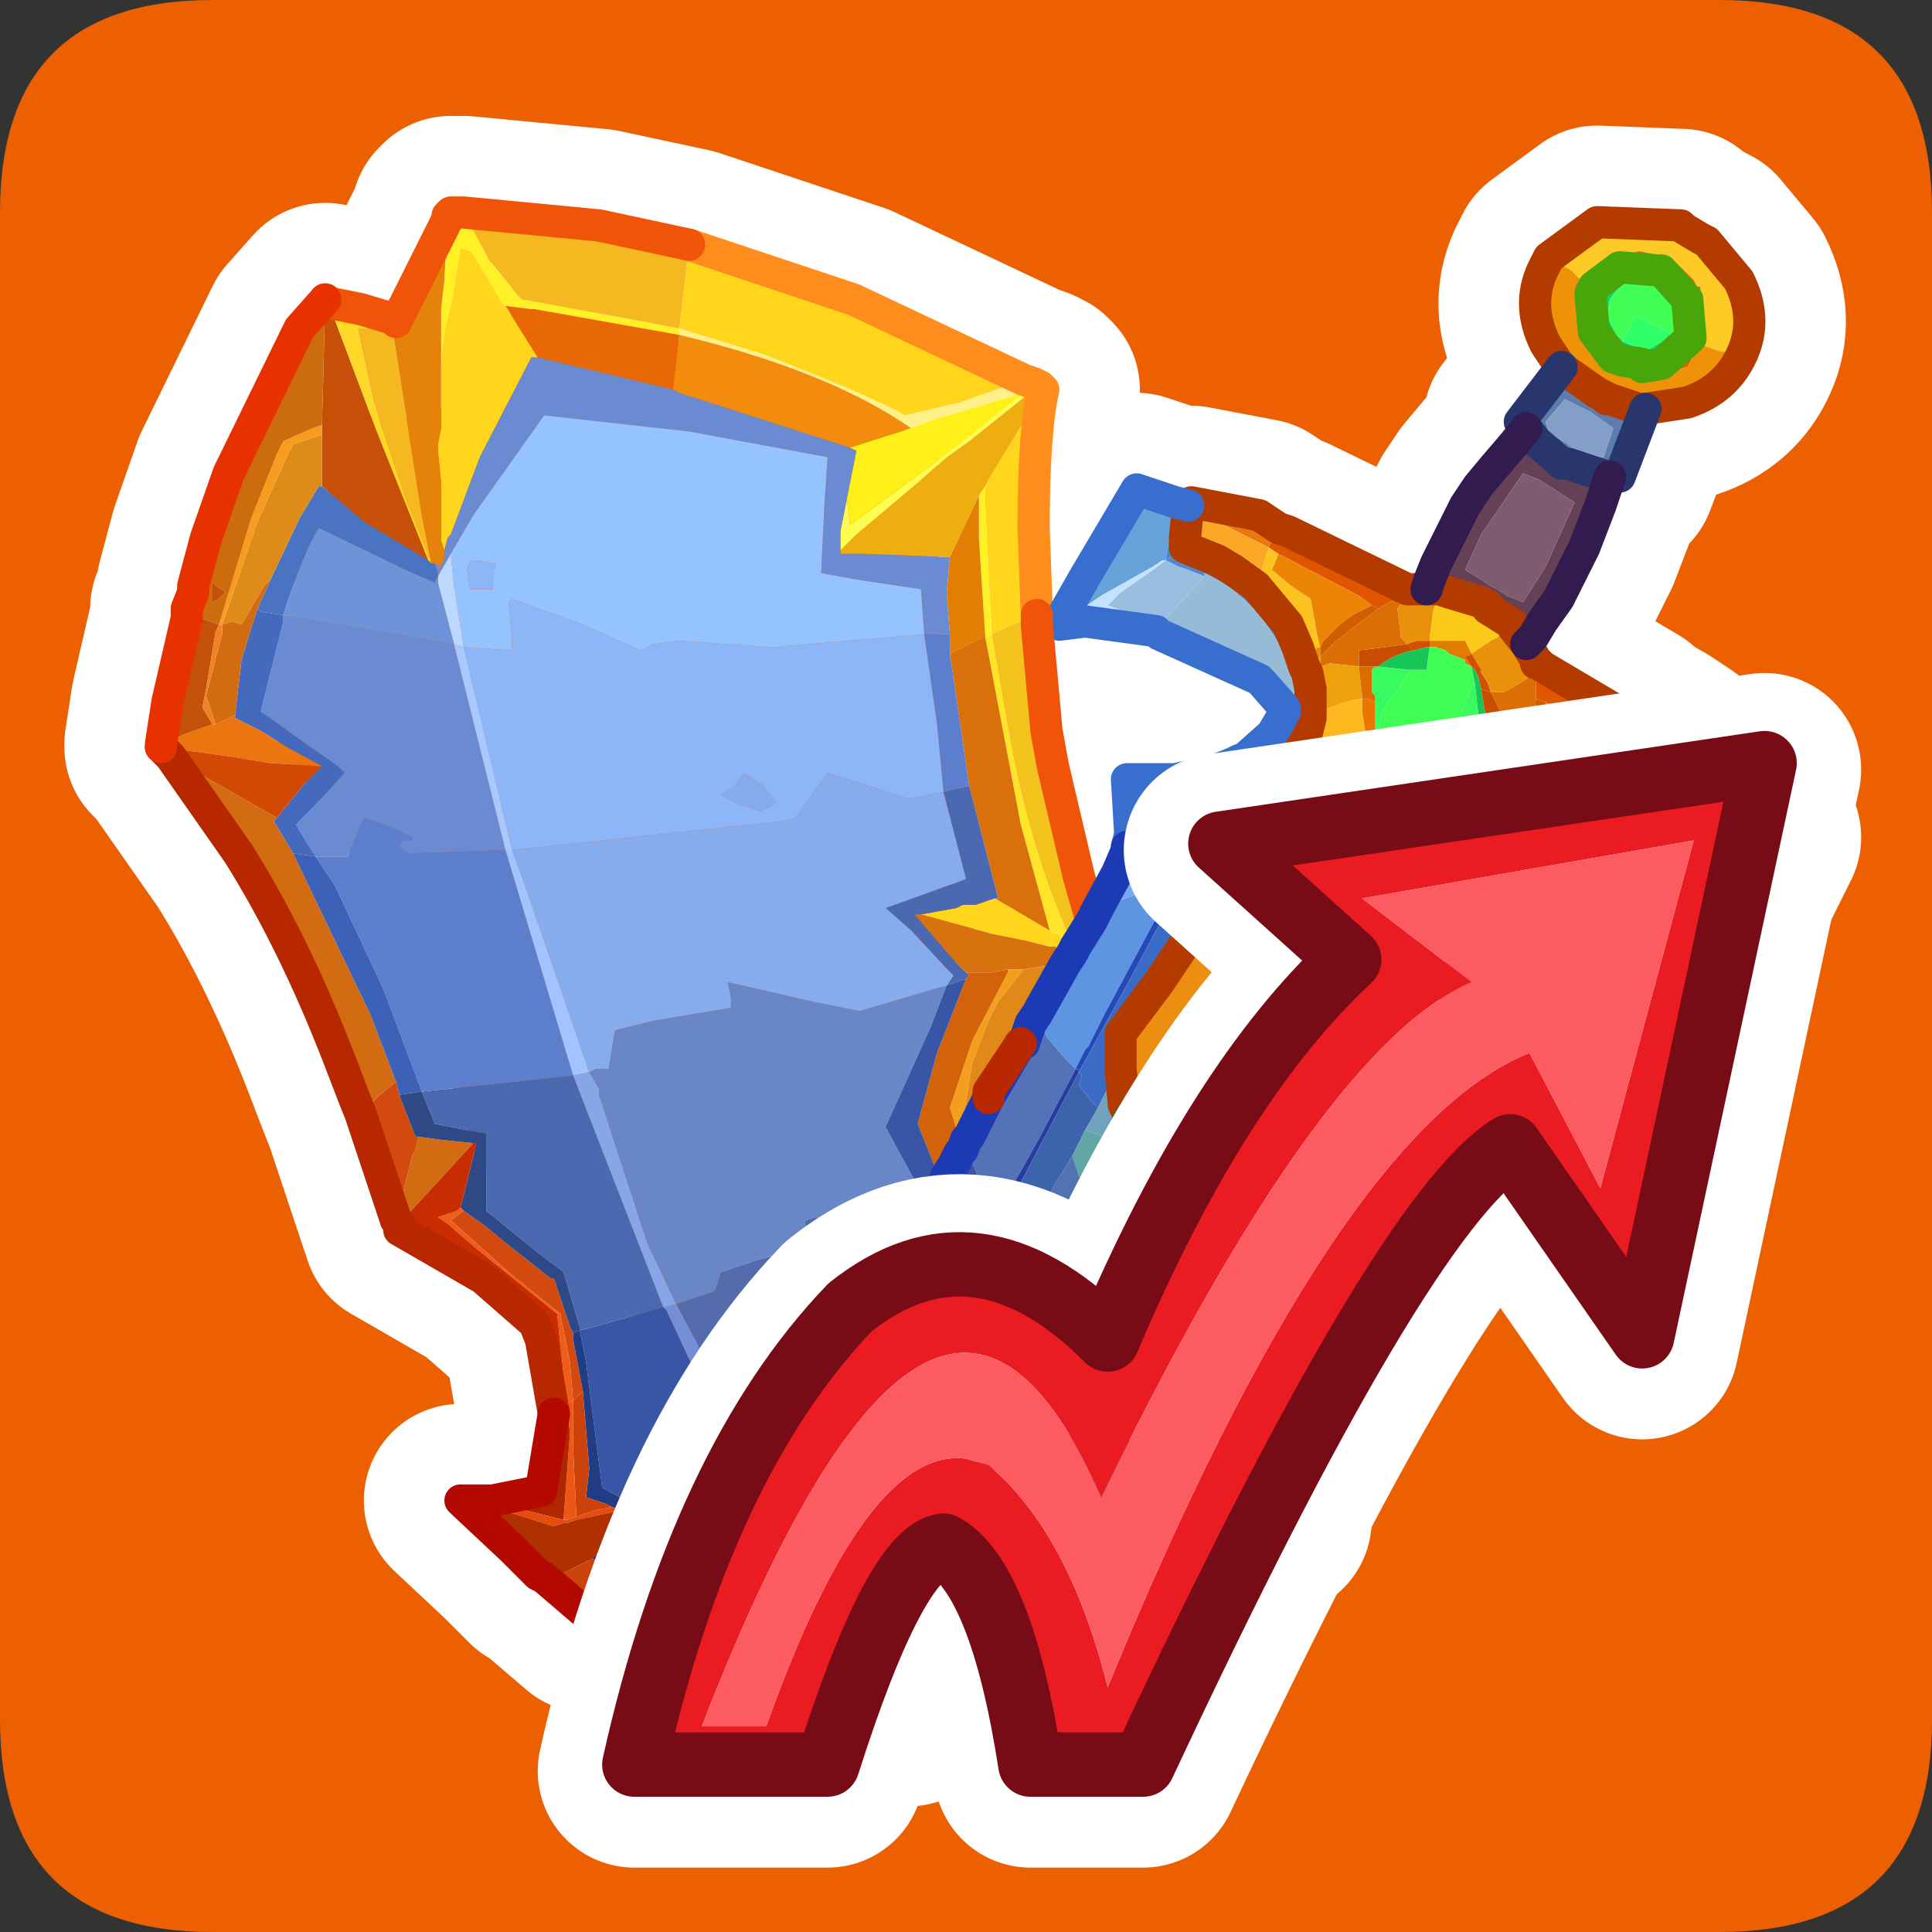 <?xml version="1.0" encoding="UTF-8" standalone="no"?>
<svg xmlns:ffdec="https://www.free-decompiler.com/flash" xmlns:xlink="http://www.w3.org/1999/xlink" ffdec:objectType="frame" height="30.0px" width="30.0px" xmlns="http://www.w3.org/2000/svg">
  <rect width="100%" height="100%" fill="#333333" stroke="none"/>
  <g transform="matrix(1.0, 0.0, 0.0, 1.0, 0.0, 0.0)">
    <use ffdec:characterId="1" height="30.0" transform="matrix(1.0, 0.0, 0.0, 1.0, 0.0, 0.0)" width="30.0" xlink:href="#shape0"/>
  </g>
  <defs>
    <g id="shape0" transform="matrix(1.0, 0.0, 0.0, 1.0, 0.0, 0.0)">
      <path d="M0.0 0.0 L30.0 0.0 30.0 30.0 0.0 30.0 0.0 0.0" fill="#33cc66" fill-opacity="0.0" fill-rule="evenodd" stroke="none"/>
      <path d="M0.0 26.7 L0.0 3.3 Q0.0 0.0 3.3 0.0 L26.7 0.0 Q30.0 0.0 30.0 3.3 L30.0 26.7 Q30.0 30.0 26.7 30.0 L3.3 30.0 Q0.0 30.0 0.0 26.7" fill="#ec6002" fill-rule="evenodd" stroke="none"/>
      <path d="M27.0 4.35 Q27.3 4.95 27.05 5.5 26.8 6.05 26.2 6.25 L25.55 6.35 25.15 7.4 25.1 7.4 25.0 7.4 24.9 7.7 24.85 7.85 24.6 8.5 24.45 8.8 24.2 9.3 23.95 9.65 23.8 9.9 23.7 10.0 23.85 10.25 23.85 10.3 23.9 10.3 23.95 10.35 25.3 11.15 25.4 11.25 25.75 11.45 26.05 11.65 26.8 12.4 26.8 12.45 26.75 12.45 26.8 12.5 26.9 12.6 27.4 13.0 26.7 14.4 26.25 15.1 26.1 14.8 25.4 13.95 25.35 13.9 24.8 13.45 Q24.35 13.1 23.9 13.0 L23.8 12.95 23.3 12.9 23.25 12.9 23.2 12.95 23.1 13.25 23.0 13.85 23.0 14.0 23.05 14.25 23.05 14.35 23.3 14.9 23.7 15.5 23.65 15.5 22.95 15.95 22.8 16.1 22.75 16.1 22.55 16.45 22.25 17.0 22.0 17.45 21.3 18.65 21.25 18.8 21.05 19.15 20.25 20.65 20.15 20.8 19.95 21.15 19.5 21.95 19.4 22.1 19.2 22.35 19.25 22.4 19.45 23.2 19.8 23.6 17.8 24.35 17.4 24.45 15.3 24.9 14.85 25.55 14.8 25.65 14.15 26.45 14.1 26.55 14.0 26.55 13.45 26.45 13.3 26.4 12.9 26.35 11.75 26.05 Q10.3 25.65 9.15 25.1 L8.45 24.5 8.35 24.45 7.95 24.05 7.15 23.3 7.35 23.3 7.6 23.3 7.65 23.3 8.4 23.15 8.6 21.95 8.4 20.8 8.3 20.55 7.5 19.85 6.2 19.1 6.2 19.0 6.15 18.95 5.6 17.3 5.5 17.05 5.25 16.4 Q4.55 14.6 3.7 13.25 L2.65 11.75 2.5 11.6 2.5 11.55 2.6 10.9 2.9 9.6 2.9 9.45 3.0 9.2 3.0 9.1 3.2 8.35 3.55 7.35 4.65 5.1 5.05 4.65 5.1 4.7 5.6 4.8 6.1 4.95 6.15 5.0 6.95 3.4 6.95 3.35 7.0 3.3 7.2 3.3 9.3 3.5 10.7 3.8 13.25 4.65 15.9 5.9 16.05 5.95 16.15 6.0 16.2 6.05 Q16.05 6.7 16.05 8.2 L16.1 9.55 16.1 9.7 16.25 11.35 16.35 11.9 16.75 13.6 16.95 14.3 17.05 14.1 17.35 13.55 17.5 13.2 17.5 13.15 17.55 12.95 17.5 12.1 18.25 12.1 18.9 11.95 19.15 11.85 19.25 11.8 19.3 11.8 19.75 11.4 19.9 11.15 19.95 11.05 19.95 11.0 19.6 10.6 19.55 10.55 18.0 9.85 17.95 9.8 16.85 9.65 16.45 9.7 16.45 9.65 16.85 8.95 17.65 7.6 18.25 7.8 18.45 7.85 18.5 7.85 18.5 7.8 19.55 8.0 19.85 8.2 20.0 8.25 21.75 9.1 21.85 9.15 21.9 9.15 22.15 9.15 22.2 9.0 22.3 8.75 22.45 8.45 22.75 7.85 22.95 7.55 23.2 7.25 23.5 6.9 23.7 6.65 23.6 6.55 24.25 5.7 24.2 5.65 24.0 5.35 Q23.7 4.75 23.95 4.2 L24.05 4.0 24.8 3.45 26.1 3.5 26.15 3.55 26.4 3.7 26.5 3.75 27.0 4.35 M25.15 4.15 L24.75 4.45 24.7 4.55 24.7 4.6 24.75 5.15 25.05 5.55 25.2 5.6 25.5 5.65 25.5 5.7 25.8 5.65 26.25 5.25 26.2 4.65 25.8 4.2 25.75 4.2 25.15 4.15 M24.25 5.7 L24.3 5.75 24.8 6.1 24.9 6.15 25.0 6.2 25.45 6.35 25.55 6.35 M24.9 6.15 L24.95 6.2 25.0 6.2 M25.0 7.4 L24.95 7.4 24.35 7.2 24.25 7.2 24.2 7.15 23.85 6.85 23.7 6.65 M23.7 10.0 L23.5 9.75 23.5 9.7 23.0 9.35 22.5 9.2 22.35 9.15 22.15 9.15 M18.45 7.85 L18.4 8.35 18.4 8.5 18.9 8.7 19.15 8.85 19.5 9.1 20.0 9.7 20.15 10.05 20.25 10.35 20.3 10.45 20.35 10.7 20.35 11.1 20.35 11.15 20.3 11.35 20.2 11.6 20.0 11.95 19.7 12.25 19.65 12.3 18.9 12.6 18.3 12.65 18.2 12.65 18.25 12.75 18.4 13.1 18.45 13.3 18.5 13.45 18.5 13.5 18.65 14.1 18.4 14.65 18.0 15.25 17.4 16.05 17.4 16.4 17.4 16.6 17.45 17.15 17.55 17.35 17.75 17.7 18.05 18.15 18.05 18.2 18.1 18.25 18.25 18.25 18.95 18.25 19.15 18.25 19.2 18.25 19.4 18.25 19.45 18.25 19.95 18.0 20.1 17.9 20.4 17.7 20.7 16.8 21.0 16.15 21.35 15.6 21.4 15.6 21.95 15.4 22.15 15.35 22.35 15.3 22.85 15.2 22.8 15.2 22.8 15.15 22.5 14.6 22.4 13.8 22.4 13.75 22.45 13.4 22.45 13.3 22.65 12.95 22.85 12.75 22.95 12.65 23.0 12.6 Q23.2 12.45 23.35 12.35 L23.6 12.3 23.7 12.25 23.85 12.2 24.0 12.2 24.4 12.15 25.15 12.25 25.6 12.4 25.85 12.55 26.25 12.85 26.4 12.75 26.75 12.5 26.75 12.45 M18.75 17.05 L19.15 17.0 19.45 16.95 M16.95 14.3 L16.7 14.7 16.65 14.8 16.55 14.95 16.1 15.75 16.0 15.9 15.9 16.2 15.85 16.2 15.35 17.05 15.05 17.65 15.0 17.7 14.95 17.85 14.9 17.9 14.8 18.1 14.7 18.25 14.65 18.4 14.65 18.45 14.45 18.75 14.3 19.05 14.05 19.5 14.0 19.5 13.25 19.75 12.7 19.65 13.15 21.75 13.25 22.15 13.4 22.55 13.85 23.85 14.05 24.3 14.25 24.65 14.4 24.9 14.4 24.95 14.45 24.95 14.9 24.95 15.3 24.9 M15.85 16.2 L15.35 16.95 15.35 17.05 M19.2 18.25 L19.15 18.35 18.8 18.6 18.75 18.6 18.65 18.7 18.3 18.9 17.9 19.1 17.6 19.2 17.55 18.85 17.55 18.75 17.55 18.7 17.5 18.45 17.5 18.0 17.5 17.9 17.45 17.85 17.5 17.45 17.55 17.35" fill="none" stroke="#ffffff" stroke-linecap="round" stroke-linejoin="round" stroke-width="3.0"/>
      <path d="M26.4 5.35 L26.45 5.0 26.4 4.45 26.35 4.45 26.3 4.35 26.05 4.1 25.9 4.0 25.85 4.0 25.75 4.0 25.7 3.95 25.45 3.9 25.25 3.95 24.9 4.05 24.6 4.35 24.55 4.35 24.4 4.2 24.05 4.0 24.8 3.45 26.1 3.5 26.15 3.55 26.4 3.7 26.5 3.75 27.0 4.35 Q27.3 4.95 27.05 5.5 L26.7 5.45 26.4 5.35" fill="#feca26" fill-rule="evenodd" stroke="none"/>
      <path d="M24.6 4.35 L24.9 4.05 25.25 3.95 25.45 3.9 25.7 3.95 25.75 4.0 25.85 4.0 25.9 4.0 26.05 4.1 26.3 4.35 26.35 4.45 26.4 4.45 26.45 5.0 26.4 5.35 26.2 5.7 25.65 5.85 25.0 5.7 24.85 5.55 Q24.5 5.25 24.5 4.8 L24.6 4.35 M25.75 4.2 L25.15 4.15 24.75 4.45 24.7 4.55 24.7 4.6 24.75 5.15 25.05 5.55 25.2 5.6 25.5 5.65 25.5 5.7 25.8 5.65 26.25 5.25 26.2 4.65 25.8 4.2 25.75 4.2" fill="#e26300" fill-rule="evenodd" stroke="none"/>
      <path d="M25.75 4.2 L25.8 4.2 26.2 4.65 26.25 5.25 25.8 5.65 25.5 5.7 25.5 5.65 25.2 5.6 25.05 5.55 24.75 5.15 24.7 4.6 24.7 4.55 24.75 4.45 25.15 4.15 25.75 4.2 M26.0 5.2 L26.05 4.95 25.85 4.45 25.5 4.25 25.4 4.25 25.15 4.45 25.0 4.65 24.95 4.9 25.1 5.2 25.2 5.3 25.55 5.45 26.0 5.2" fill="#0bd96d" fill-rule="evenodd" stroke="none"/>
      <path d="M25.2 5.3 L25.1 5.2 24.95 4.9 25.0 4.65 25.15 4.45 25.4 4.25 25.5 4.25 25.85 4.45 26.05 4.95 26.0 5.2 25.4 4.9 25.2 5.3" fill="#42ff56" fill-rule="evenodd" stroke="none"/>
      <path d="M26.4 5.35 L26.7 5.45 27.05 5.5 Q26.8 6.05 26.2 6.25 L25.55 6.35 25.45 6.35 25.0 6.2 24.9 6.15 25.0 6.2 24.95 6.2 24.9 6.15 24.8 6.1 24.3 5.75 24.25 5.7 24.2 5.65 24.0 5.35 Q23.7 4.75 23.95 4.2 L24.05 4.0 24.4 4.2 24.55 4.35 24.6 4.35 24.5 4.8 Q24.5 5.25 24.85 5.55 L25.0 5.7 25.65 5.85 26.2 5.7 26.4 5.35" fill="#ee9308" fill-rule="evenodd" stroke="none"/>
      <path d="M26.0 5.2 L25.55 5.45 25.2 5.3 25.4 4.9 26.0 5.2" fill="#31ff68" fill-rule="evenodd" stroke="none"/>
      <path d="M25.0 6.2 L25.45 6.35 25.55 6.35 25.15 7.4 25.1 7.4 25.0 7.4 24.95 7.4 24.35 7.2 24.25 7.2 24.2 7.15 23.85 6.85 23.7 6.65 23.6 6.55 24.25 5.7 24.3 5.75 24.8 6.1 24.9 6.15 24.95 6.2 25.0 6.2 M24.0 6.55 L24.05 6.7 24.1 6.75 24.35 6.9 24.4 6.95 24.85 7.1 24.9 7.1 25.05 6.65 24.7 6.4 24.6 6.35 24.3 6.2 24.0 6.55" fill="#5c7dad" fill-rule="evenodd" stroke="none"/>
      <path d="M15.9 6.1 L16.05 6.05 15.05 6.85 14.7 7.1 14.25 7.5 13.3 8.3 13.05 8.55 13.05 8.25 13.15 7.75 13.2 8.15 14.9 6.9 15.9 6.1" fill="#fffd54" fill-rule="evenodd" stroke="none"/>
      <path d="M15.9 5.9 L16.05 5.95 16.15 6.0 16.05 6.05 15.9 6.1 14.9 6.4 14.55 6.5 14.15 6.65 Q12.85 5.75 10.55 5.2 L10.55 5.1 11.85 5.5 Q13.65 6.2 14.05 6.45 L14.9 6.25 15.9 5.9" fill="#fff08a" fill-rule="evenodd" stroke="none"/>
      <path d="M16.15 6.0 L16.2 6.05 15.35 7.45 15.3 7.55 15.2 7.7 14.75 8.65 14.7 8.65 13.4 8.6 13.05 8.6 13.05 8.55 13.3 8.3 14.25 7.5 14.7 7.1 15.05 6.85 16.05 6.05 16.15 6.0" fill="#eeae0f" fill-rule="evenodd" stroke="none"/>
      <path d="M10.7 3.8 L13.25 4.65 15.9 5.9 14.9 6.25 14.05 6.45 Q13.65 6.2 11.85 5.5 L10.55 5.1 10.7 3.8 M16.2 6.05 Q16.05 6.7 16.05 8.2 L16.1 9.55 15.6 9.75 15.4 9.85 15.3 7.9 15.3 7.55 15.35 7.45 16.2 6.05 M16.3 14.45 L16.4 14.5 16.65 14.65 16.7 14.7 16.65 14.8 16.4 14.75 16.4 14.7 16.3 14.7 15.9 14.6 15.4 14.5 14.3 14.2 14.85 14.1 14.95 14.05 15.15 14.05 15.45 13.95 16.3 14.45 M6.85 5.8 Q6.85 5.25 7.0 4.75 L7.15 3.85 7.3 3.9 7.35 3.95 7.8 4.7 7.85 4.75 8.35 5.55 8.25 5.55 7.45 7.1 7.0 8.3 6.95 8.35 6.9 8.55 6.85 8.4 6.85 7.5 6.8 7.0 6.8 6.9 6.85 6.65 6.85 5.8" fill="#ffd61c" fill-rule="evenodd" stroke="none"/>
      <path d="M6.95 3.4 L6.95 3.35 7.0 3.3 7.2 3.3 7.6 4.05 7.65 4.1 8.05 4.6 8.1 4.65 9.75 4.95 10.55 5.1 10.55 5.2 8.3 4.8 8.25 4.8 7.85 4.75 7.8 4.7 7.35 3.95 7.3 3.9 7.15 3.85 7.0 4.75 Q6.85 5.25 6.85 5.8 L6.85 4.8 6.9 4.35 6.95 3.4 M15.3 7.55 L15.3 7.9 15.4 9.85 15.3 9.9 15.2 8.35 15.2 7.7 15.3 7.55" fill="#fff125" fill-rule="evenodd" stroke="none"/>
      <path d="M25.75 11.45 L26.05 11.65 26.8 12.4 26.8 12.45 26.75 12.45 26.7 12.45 25.55 11.8 25.7 11.55 25.75 11.45 M18.5 7.85 L18.5 7.8 19.55 8.0 19.85 8.2 19.7 8.5 18.5 7.9 18.5 7.85" fill="#e9790c" fill-rule="evenodd" stroke="none"/>
      <path d="M18.45 7.85 L18.5 7.85 18.5 7.9 19.7 8.5 19.55 9.0 19.5 9.1 19.15 8.85 18.9 8.7 18.4 8.5 18.4 8.35 18.45 7.85 M25.15 12.25 L25.2 12.2 25.55 11.8 26.7 12.45 26.75 12.45 26.75 12.5 26.4 12.75 26.25 12.85 25.85 12.55 25.6 12.4 25.15 12.25" fill="#fba826" fill-rule="evenodd" stroke="none"/>
      <path d="M26.75 12.45 L26.8 12.5 26.9 12.6 26.8 12.7 26.25 13.25 26.25 12.85 26.4 12.75 26.75 12.5 26.75 12.45 M18.25 7.8 L18.45 7.85 18.4 8.35 18.4 8.5 18.1 8.7 18.25 7.8" fill="#428acd" fill-rule="evenodd" stroke="none"/>
      <path d="M26.9 12.6 L27.4 13.0 26.7 14.4 26.25 15.1 26.25 14.35 26.25 13.65 26.25 13.45 26.25 13.3 26.25 13.25 26.8 12.7 26.9 12.6 M16.45 9.7 L16.45 9.65 16.85 8.95 17.65 7.6 18.25 7.8 18.1 8.7 18.05 8.7 17.9 8.8 17.1 9.25 16.45 9.7" fill="#66a3db" fill-rule="evenodd" stroke="none"/>
      <path d="M24.0 6.55 L24.3 6.2 24.6 6.35 24.7 6.4 25.05 6.65 24.9 7.1 24.85 7.1 24.4 6.95 24.35 6.9 24.1 6.75 24.05 6.7 24.0 6.55" fill="#839fc7" fill-rule="evenodd" stroke="none"/>
      <path d="M25.0 7.4 L24.9 7.7 24.85 7.85 24.6 8.5 24.45 8.8 24.2 9.3 23.95 9.65 23.8 9.9 23.7 10.0 23.5 9.75 23.5 9.7 23.1 9.45 23.1 9.4 23.0 9.35 22.5 9.2 22.35 9.15 22.15 9.15 22.2 9.0 22.3 8.75 22.45 8.45 22.75 7.85 22.95 7.55 23.2 7.25 23.5 6.9 23.7 6.65 23.85 6.85 24.2 7.15 24.25 7.2 24.35 7.2 24.95 7.4 25.0 7.4 M24.45 7.8 L23.9 7.45 23.65 7.35 23.0 8.3 22.75 8.85 23.0 9.0 23.15 9.1 23.25 9.15 23.4 9.25 23.65 9.35 24.0 8.8 24.45 7.8" fill="#664156" fill-rule="evenodd" stroke="none"/>
      <path d="M24.45 7.8 L24.0 8.8 23.65 9.35 23.4 9.25 23.25 9.15 23.15 9.1 23.0 9.0 22.75 8.85 23.0 8.3 23.65 7.35 23.9 7.45 24.45 7.8" fill="#7e5b6f" fill-rule="evenodd" stroke="none"/>
      <path d="M22.35 9.15 L22.5 9.2 23.0 9.35 23.1 9.4 23.1 9.45 23.5 9.7 23.25 9.9 23.15 9.95 22.85 10.15 22.75 9.95 22.7 9.95 22.5 9.95 22.2 9.95 22.2 9.9 22.25 9.5 22.35 9.15 M23.9 11.65 L24.1 11.6 24.0 11.95 24.0 12.2 23.85 12.2 23.8 12.05 23.85 11.95 23.85 11.8 23.9 11.65 M20.15 10.05 L20.35 9.95 20.35 9.9 20.45 9.85 20.5 10.05 20.45 10.05 20.25 10.35 20.15 10.05" fill="#fcc918" fill-rule="evenodd" stroke="none"/>
      <path d="M23.7 10.0 L23.85 10.25 23.85 10.3 23.7 10.55 23.35 10.75 23.3 10.75 23.15 10.75 23.1 10.6 23.0 10.45 23.0 10.4 22.85 10.15 23.15 9.95 23.25 9.9 23.5 9.7 23.5 9.75 23.7 10.0 M21.85 9.15 L21.9 9.15 22.15 9.15 22.35 9.15 22.25 9.5 22.2 9.9 22.2 9.95 22.15 9.95 22.05 9.95 22.0 9.95 21.85 10.0 21.75 9.9 21.75 9.85 21.7 9.45 21.85 9.2 21.85 9.15" fill="#e9910a" fill-rule="evenodd" stroke="none"/>
      <path d="M22.2 9.95 L22.5 9.95 22.7 9.95 22.75 9.95 22.85 10.15 22.75 10.2 22.85 10.35 22.75 10.3 22.75 10.25 22.5 10.15 22.45 10.1 22.3 10.05 22.2 10.05 22.2 9.95" fill="#e27c00" fill-rule="evenodd" stroke="none"/>
      <path d="M22.85 10.15 L23.0 10.4 23.0 10.45 23.1 10.6 23.15 10.75 23.0 10.7 22.95 10.5 22.9 10.4 22.85 10.35 22.75 10.2 22.85 10.15 M21.85 10.0 L22.0 9.95 22.05 9.95 22.15 9.95 22.2 9.95 22.2 10.05 22.15 10.05 21.95 10.1 21.85 10.0" fill="#d25000" fill-rule="evenodd" stroke="none"/>
      <path d="M22.2 10.05 L22.3 10.05 22.45 10.1 22.5 10.15 22.75 10.25 22.75 10.3 22.85 10.35 22.9 10.6 22.85 10.65 22.6 11.35 22.5 11.45 22.4 11.65 22.3 11.8 22.25 11.85 21.4 12.2 21.4 11.4 21.35 11.35 21.4 11.3 21.45 11.1 21.55 10.9 21.65 10.8 21.9 10.4 22.15 10.4 22.2 10.05" fill="#3fff57" fill-rule="evenodd" stroke="none"/>
      <path d="M22.85 10.35 L22.9 10.4 22.95 10.5 23.0 10.7 23.1 11.3 23.1 11.4 23.0 11.45 22.95 11.05 22.9 10.6 22.85 10.35 M22.2 10.05 L22.15 10.4 21.9 10.4 21.85 10.4 21.4 10.35 Q21.65 10.15 21.95 10.1 L22.15 10.05 22.2 10.05" fill="#17c657" fill-rule="evenodd" stroke="none"/>
      <path d="M21.9 10.4 L21.65 10.8 21.55 10.9 21.45 11.1 21.4 11.3 21.35 11.35 21.35 11.3 21.35 10.95 21.35 10.9 21.35 10.8 21.3 10.75 21.3 10.4 21.35 10.35 21.4 10.35 21.85 10.4 21.9 10.4 M22.25 11.85 L22.3 11.8 22.4 11.65 22.5 11.45 22.6 11.35 22.85 10.65 22.9 10.6 22.95 11.05 23.0 11.45 22.8 11.55 22.75 11.6 22.65 11.65 22.6 11.7 22.3 11.85 22.25 11.85" fill="#38fb5f" fill-rule="evenodd" stroke="none"/>
      <path d="M23.0 10.7 L23.15 10.75 23.3 11.05 23.4 11.3 23.45 11.4 23.05 11.7 23.0 11.7 23.0 11.45 23.1 11.4 23.1 11.3 23.0 10.7 M23.6 12.3 L23.7 11.9 23.75 11.85 23.8 12.05 23.7 12.25 23.6 12.3 M21.1 10.35 L21.1 10.1 21.5 10.05 21.85 10.0 21.95 10.1 Q21.65 10.15 21.4 10.35 L21.35 10.35 21.1 10.35" fill="#c94d00" fill-rule="evenodd" stroke="none"/>
      <path d="M23.15 10.75 L23.3 10.75 23.35 10.75 23.7 10.55 23.85 10.3 23.85 10.45 23.85 10.85 23.75 11.65 23.75 11.7 23.65 11.7 23.75 11.85 23.7 11.9 23.6 12.3 23.35 12.35 Q23.2 12.45 23.0 12.6 L22.95 12.65 22.9 12.05 23.2 11.85 23.2 11.7 23.05 11.7 23.45 11.4 23.4 11.3 23.3 11.05 23.15 10.75 M21.85 9.2 L21.7 9.45 21.75 9.85 21.75 9.9 21.85 10.0 21.5 10.05 21.1 10.1 21.1 10.35 20.65 10.3 20.5 10.35 20.5 10.2 20.55 10.15 20.75 9.95 21.4 9.45 21.75 9.25 21.85 9.2 M23.8 12.05 L23.85 12.2 23.7 12.25 23.8 12.05" fill="#db6e04" fill-rule="evenodd" stroke="none"/>
      <path d="M23.85 10.3 L23.9 10.3 23.95 10.35 25.3 11.15 25.4 11.25 25.75 11.45 25.7 11.55 25.55 11.8 25.3 11.65 25.2 11.6 24.15 11.0 24.0 10.9 23.85 10.85 23.85 10.45 23.85 10.3 M19.85 8.2 L20.0 8.25 21.75 9.1 21.85 9.15 21.85 9.2 21.75 9.25 21.4 9.45 21.3 9.4 21.1 9.25 19.95 8.65 19.85 8.6 19.7 8.5 19.85 8.2" fill="#e05600" fill-rule="evenodd" stroke="none"/>
      <path d="M23.85 10.85 L24.0 10.9 24.0 11.1 24.0 11.2 24.0 11.45 23.9 11.65 23.75 11.7 23.75 11.65 23.85 10.85 M21.3 9.4 L21.4 9.45 20.75 9.95 20.55 10.15 20.5 10.2 20.5 10.05 20.55 9.95 20.8 9.7 21.0 9.55 21.3 9.4" fill="#d25d01" fill-rule="evenodd" stroke="none"/>
      <path d="M24.0 10.9 L24.15 11.0 25.2 11.6 25.0 11.85 24.35 11.6 24.3 11.6 24.15 11.6 24.1 11.6 23.9 11.65 24.0 11.45 24.0 11.2 24.0 11.1 24.0 10.9 M22.9 12.05 L22.95 12.65 22.85 12.75 22.65 12.95 22.45 13.3 22.45 13.4 22.4 13.25 22.35 13.2 22.15 12.6 22.8 12.1 22.9 12.05 M20.45 9.85 L20.35 9.3 20.05 9.1 19.75 8.85 19.85 8.6 19.95 8.65 21.1 9.25 21.3 9.4 21.0 9.55 20.8 9.7 20.55 9.95 20.5 10.05 20.45 9.85" fill="#ec8406" fill-rule="evenodd" stroke="none"/>
      <path d="M25.2 11.6 L25.3 11.65 25.55 11.8 25.2 12.2 25.15 12.25 24.4 12.15 24.0 12.2 24.0 11.95 24.1 11.6 24.15 11.6 24.3 11.6 24.35 11.6 25.0 11.85 25.2 11.6 M19.85 8.6 L19.75 8.85 20.05 9.1 20.35 9.3 20.45 9.85 20.35 9.9 20.35 9.95 20.15 10.05 20.0 9.7 19.5 9.1 19.55 9.0 19.7 8.5 19.85 8.6" fill="#fec321" fill-rule="evenodd" stroke="none"/>
      <path d="M23.05 11.7 L23.2 11.7 23.2 11.85 22.9 12.05 22.8 11.8 22.85 11.75 23.0 11.7 23.05 11.7 M23.75 11.85 L23.65 11.7 23.75 11.7 23.75 11.85 M20.5 10.2 L20.5 10.35 20.65 10.3 21.1 10.35 21.15 10.8 21.15 10.85 Q20.75 10.9 20.35 11.15 L20.35 11.1 20.35 10.7 20.3 10.45 20.4 10.35 20.5 10.2" fill="#eea10d" fill-rule="evenodd" stroke="none"/>
      <path d="M20.25 10.35 L20.45 10.05 20.5 10.05 20.5 10.2 20.4 10.35 20.3 10.45 20.25 10.35 M23.9 11.65 L23.85 11.8 23.85 11.95 23.8 12.05 23.75 11.85 23.75 11.7 23.9 11.65" fill="#e58f0c" fill-rule="evenodd" stroke="none"/>
      <path d="M22.95 12.65 L23.0 12.6 Q23.2 12.45 23.35 12.35 L23.6 12.3 23.7 12.25 23.85 12.2 24.0 12.2 24.4 12.15 25.15 12.25 25.6 12.4 25.85 12.55 25.75 12.85 25.65 12.8 25.65 12.75 Q25.1 12.4 24.3 12.4 L23.95 12.45 Q23.3 12.5 22.95 13.0 L22.65 13.5 22.45 13.3 22.65 12.95 22.85 12.75 22.95 12.65 M19.5 9.1 L20.0 9.7 20.15 10.05 20.25 10.35 20.3 10.45 20.35 10.7 20.35 11.1 20.35 11.15 20.3 11.35 20.2 11.6 20.0 11.95 19.75 11.85 20.05 11.35 Q20.3 10.7 19.8 9.9 19.4 9.25 18.8 8.95 L18.7 8.9 18.9 8.7 19.15 8.85 19.5 9.1" fill="#5585bb" fill-rule="evenodd" stroke="none"/>
      <path d="M21.35 10.9 L21.25 10.85 21.15 10.85 21.15 10.8 21.1 10.35 21.35 10.35 21.3 10.4 21.3 10.75 21.35 10.8 21.35 10.9 M22.65 11.65 L22.75 11.6 22.8 11.55 23.0 11.45 23.0 11.7 22.85 11.75 22.8 11.8 22.75 11.7 22.65 11.65" fill="#db6c00" fill-rule="evenodd" stroke="none"/>
      <path d="M21.2 11.35 L21.15 11.05 21.15 10.85 21.25 10.85 21.35 10.9 21.35 10.95 21.35 11.3 21.25 11.35 21.2 11.35 M22.3 11.85 L22.6 11.7 22.65 11.65 22.75 11.7 22.8 11.8 22.6 11.9 22.35 12.0 22.3 11.85" fill="#ec7400" fill-rule="evenodd" stroke="none"/>
      <path d="M21.15 10.85 L21.15 11.05 21.2 11.35 20.9 11.45 20.85 12.15 20.6 12.6 20.55 12.7 20.35 12.9 19.75 12.3 20.0 12.1 20.2 11.85 20.2 11.6 20.3 11.35 20.35 11.15 Q20.75 10.9 21.15 10.85 M21.55 13.25 L21.6 13.15 21.85 12.75 22.1 12.5 22.4 12.3 22.35 12.0 22.6 11.9 22.8 11.8 22.9 12.05 22.8 12.1 22.15 12.6 22.35 13.2 22.4 13.25 22.35 13.4 22.3 13.75 21.5 13.55 21.55 13.25" fill="#ffb81f" fill-rule="evenodd" stroke="none"/>
      <path d="M21.35 11.35 L21.4 11.4 21.4 12.2 22.25 11.85 22.3 11.85 22.35 12.0 22.4 12.3 22.1 12.5 21.85 12.75 21.6 13.15 21.55 13.25 21.5 13.2 21.45 13.2 21.5 13.05 22.05 12.3 22.25 12.15 22.2 12.05 22.1 12.1 21.7 12.25 21.6 12.3 21.35 12.35 21.35 12.25 21.35 12.2 21.25 11.65 21.2 11.5 21.15 11.55 20.75 12.65 20.65 12.75 20.65 12.7 20.55 12.7 20.6 12.6 20.85 12.15 20.9 11.45 21.2 11.35 21.25 11.35 21.35 11.3 21.35 11.35 M19.45 14.7 L19.5 14.9 19.55 14.9 19.8 15.2 19.85 15.2 20.2 15.3 20.25 15.3 20.4 15.25 20.35 15.4 20.0 16.05 19.45 16.95 19.15 17.0 18.75 17.05 18.75 17.0 18.55 16.5 19.0 15.5 19.4 14.8 19.45 14.7" fill="#db6000" fill-rule="evenodd" stroke="none"/>
      <path d="M20.65 12.75 L20.75 12.65 21.15 11.55 21.2 11.5 21.25 11.65 21.35 12.2 21.35 12.25 21.35 12.35 21.6 12.3 21.7 12.25 22.1 12.1 22.2 12.05 22.25 12.15 22.05 12.3 21.5 13.05 21.45 13.2 21.25 13.25 21.1 13.3 20.9 13.3 20.85 13.3 20.75 13.1 20.7 12.95 20.65 12.75" fill="#f59606" fill-rule="evenodd" stroke="none"/>
      <path d="M20.2 11.6 L20.2 11.85 20.0 12.1 19.75 12.3 19.45 12.5 18.9 12.8 19.65 13.2 19.65 13.3 19.6 13.3 19.45 13.25 18.75 12.95 18.25 12.75 18.2 12.65 18.25 12.65 18.3 12.65 18.9 12.6 19.65 12.3 19.7 12.25 20.0 11.95 20.2 11.6 M22.4 13.25 L22.45 13.4 22.4 13.75 22.4 13.8 22.5 14.6 22.8 15.15 22.05 14.65 21.6 14.35 22.35 14.7 22.3 14.05 22.3 13.75 22.35 13.4 22.4 13.25" fill="#ffe31c" fill-rule="evenodd" stroke="none"/>
      <path d="M20.35 12.9 L20.55 12.7 20.65 12.7 20.65 12.75 20.05 13.3 19.7 13.45 19.65 13.85 19.65 14.3 19.65 14.45 19.5 14.65 19.4 14.65 19.35 14.6 19.25 14.75 19.5 13.95 19.6 13.3 19.65 13.3 19.65 13.2 19.8 13.15 20.2 13.0 20.35 12.9 M21.45 13.2 L21.5 13.2 21.55 13.25 21.5 13.55 21.5 13.7 21.6 14.3 21.6 14.35 Q21.4 14.5 20.95 14.9 L20.85 15.0 20.4 15.6 20.55 15.3 20.55 15.25 20.5 15.25 20.45 15.2 20.55 15.0 20.55 14.95 20.65 14.85 21.0 14.6 21.35 14.35 21.3 14.0 21.45 13.2" fill="#db5400" fill-rule="evenodd" stroke="none"/>
      <path d="M19.75 12.3 L20.35 12.9 20.2 13.0 19.8 13.15 19.65 13.2 18.9 12.8 19.45 12.5 19.75 12.3 M21.6 14.35 L21.6 14.3 21.5 13.7 21.5 13.55 22.3 13.75 22.3 14.05 22.35 14.7 21.6 14.35" fill="#ffc400" fill-rule="evenodd" stroke="none"/>
      <path d="M20.65 12.75 L20.7 12.95 20.75 13.1 20.85 13.3 20.9 13.3 21.1 13.3 21.25 13.25 21.45 13.2 21.3 14.0 21.35 14.35 21.0 14.6 20.65 14.85 20.55 14.95 20.55 15.0 20.45 15.2 20.4 15.25 20.25 15.3 20.2 15.3 19.85 15.2 19.8 15.2 19.55 14.9 19.5 14.9 19.45 14.7 19.5 14.65 19.65 14.45 19.65 14.3 19.65 13.85 19.7 13.45 20.05 13.3 20.65 12.75" fill="#ee7908" fill-rule="evenodd" stroke="none"/>
      <path d="M22.45 13.4 L22.45 13.3 22.65 13.5 22.6 13.75 22.6 13.85 22.85 14.85 23.0 15.2 23.05 15.25 22.8 15.15 22.5 14.6 22.4 13.8 22.4 13.75 22.45 13.4 M19.75 11.85 L20.0 11.95 19.7 12.25 19.65 12.3 18.9 12.6 18.3 12.65 18.25 12.65 18.05 12.5 18.15 12.5 18.5 12.45 19.5 12.1 19.75 11.85" fill="#5e94e0" fill-rule="evenodd" stroke="none"/>
      <path d="M23.9 13.0 L23.8 12.95 23.3 12.9 23.25 12.9 23.2 12.95 23.1 13.25 23.0 13.85 22.8 13.65 22.75 13.6 22.65 13.5 22.95 13.0 Q23.3 12.5 23.95 12.45 L24.3 12.4 Q25.1 12.4 25.65 12.75 L25.65 12.8 25.75 12.85 25.55 13.5 25.5 13.7 25.4 13.85 24.8 13.4 24.2 13.0 23.9 13.0 M19.3 11.8 L19.75 11.4 19.9 11.15 19.95 11.05 19.95 11.0 19.6 10.6 19.55 10.55 19.4 10.35 19.35 10.3 18.0 9.7 18.1 9.6 18.7 8.95 18.7 8.9 18.8 8.95 Q19.4 9.25 19.8 9.9 20.3 10.7 20.05 11.35 L19.75 11.85 19.6 11.85 19.55 11.85 19.3 11.8" fill="#96bbd6" fill-rule="evenodd" stroke="none"/>
      <path d="M23.0 13.85 L23.0 14.0 23.05 14.25 23.05 14.35 23.15 14.7 23.4 15.3 23.05 15.2 23.0 15.2 22.85 14.85 22.6 13.85 22.6 13.75 22.65 13.5 22.75 13.6 22.8 13.65 23.0 13.85 M18.9 11.95 L19.15 11.85 19.25 11.8 19.3 11.8 19.55 11.85 19.6 11.85 19.75 11.85 19.5 12.1 18.5 12.45 18.15 12.5 17.85 12.2 18.5 12.1 18.9 11.95" fill="#a6d4f5" fill-rule="evenodd" stroke="none"/>
      <path d="M25.4 13.95 L25.35 13.9 24.8 13.45 Q24.35 13.1 23.9 13.0 L24.2 13.0 24.8 13.4 25.4 13.85 25.4 13.95 M19.55 10.55 L18.0 9.85 17.95 9.8 18.0 9.7 19.35 10.3 19.4 10.35 19.55 10.55" fill="#b4defc" fill-rule="evenodd" stroke="none"/>
      <path d="M26.25 12.85 L26.25 13.25 26.2 13.25 26.05 13.1 25.9 13.0 25.75 12.85 25.85 12.55 26.25 12.85 M18.9 8.7 L18.7 8.9 18.7 8.95 18.45 8.85 18.3 8.8 18.1 8.7 18.4 8.5 18.9 8.7" fill="#5487cd" fill-rule="evenodd" stroke="none"/>
      <path d="M25.4 13.85 L25.5 13.7 25.55 13.5 25.75 12.85 25.9 13.0 26.05 13.1 26.2 13.25 26.2 13.45 26.2 13.7 26.15 14.05 26.15 14.4 25.4 13.85 M18.1 8.7 L18.3 8.8 18.45 8.85 18.7 8.95 18.1 9.6 18.0 9.7 17.2 9.4 17.4 9.2 17.9 8.85 18.1 8.7" fill="#9abee0" fill-rule="evenodd" stroke="none"/>
      <path d="M26.25 15.1 L26.1 14.8 25.4 13.95 25.4 13.85 26.15 14.4 26.15 14.05 26.2 13.7 26.2 13.45 26.2 13.25 26.25 13.25 26.25 13.3 26.25 13.45 26.25 13.65 26.25 14.35 26.25 15.1 M17.95 9.8 L16.85 9.65 16.45 9.7 17.1 9.25 17.9 8.8 18.05 8.7 18.1 8.7 17.9 8.85 17.4 9.2 17.2 9.4 18.0 9.7 17.95 9.8" fill="#c4e2ff" fill-rule="evenodd" stroke="none"/>
      <path d="M15.3 9.9 L15.4 9.85 15.65 11.3 Q16.0 13.25 16.65 14.65 L16.4 14.5 16.3 14.45 15.85 12.8 15.3 9.9" fill="#ffe527" fill-rule="evenodd" stroke="none"/>
      <path d="M15.2 7.7 L15.2 8.35 15.3 9.9 15.25 9.9 14.75 10.15 14.75 9.85 14.7 9.2 14.75 8.65 15.2 7.7" fill="#e27e04" fill-rule="evenodd" stroke="none"/>
      <path d="M14.75 10.15 L15.25 9.9 15.3 9.9 15.85 12.8 16.3 14.45 15.45 13.95 15.5 13.95 15.05 12.2 14.75 10.15" fill="#d97009" fill-rule="evenodd" stroke="none"/>
      <path d="M16.1 9.55 L16.1 9.7 16.25 11.35 16.35 11.9 16.75 13.6 16.95 14.3 16.7 14.7 16.65 14.65 Q16.0 13.25 15.65 11.3 L15.4 9.85 15.6 9.75 16.1 9.55" fill="#f3c21d" fill-rule="evenodd" stroke="none"/>
      <path d="M15.45 13.95 L15.15 14.05 14.95 14.05 14.85 14.1 14.3 14.2 14.2 14.2 14.85 14.95 15.0 15.1 15.05 15.15 15.0 15.2 14.85 15.25 14.7 15.3 14.8 15.15 14.15 14.45 13.75 14.1 15.0 13.65 14.65 12.3 15.05 12.2 15.5 13.95 15.45 13.95 M6.55 16.95 L8.9 16.7 10.3 20.3 9.05 20.65 9.0 20.65 9.0 20.6 8.75 19.75 8.35 19.45 7.55 18.8 7.55 17.6 7.25 17.55 6.75 17.45 6.55 16.95" fill="#4b69b1" fill-rule="evenodd" stroke="none"/>
      <path d="M22.25 17.0 L22.0 17.45 21.3 18.65 20.95 18.7 20.5 18.6 20.3 18.55 20.45 18.3 20.45 18.25 20.5 18.25 20.75 17.75 21.8 15.95 21.9 15.75 21.95 15.8 21.95 16.0 22.05 16.1 22.15 16.55 22.25 17.0 M16.95 14.3 L17.05 14.1 17.9 13.8 18.0 13.8 18.2 13.7 18.25 13.7 17.15 15.75 16.9 16.25 16.85 16.3 16.7 16.6 16.55 16.45 16.25 16.1 16.15 15.85 16.1 15.75 16.55 14.95 16.65 14.8 16.7 14.7 16.95 14.3" fill="#5d95e2" fill-rule="evenodd" stroke="none"/>
      <path d="M22.8 16.1 L22.75 16.1 22.55 16.45 22.25 17.0 22.15 16.55 22.05 16.1 21.95 16.0 21.95 15.8 21.9 15.75 22.0 15.6 22.25 15.55 22.45 15.45 22.65 15.75 22.7 15.85 22.8 16.1 M17.05 14.1 L17.35 13.55 17.5 13.2 17.5 13.15 17.85 13.1 18.2 13.1 18.25 13.35 18.3 13.55 18.25 13.7 18.2 13.7 18.0 13.8 17.9 13.8 17.05 14.1" fill="#77aaf0" fill-rule="evenodd" stroke="none"/>
      <path d="M18.05 12.5 L18.25 12.65 18.2 12.65 18.25 12.75 18.4 13.1 18.2 13.1 18.05 12.7 18.0 12.5 18.05 12.5 M23.05 15.25 L23.05 15.3 23.0 15.3 22.45 15.45 22.35 15.3 22.85 15.2 22.8 15.2 22.8 15.15 23.05 15.25" fill="#357de0" fill-rule="evenodd" stroke="none"/>
      <path d="M23.65 15.5 L22.95 15.95 22.8 16.1 22.7 15.85 22.65 15.75 22.45 15.45 23.0 15.3 23.05 15.3 23.05 15.25 23.65 15.5 M17.5 13.15 L17.55 12.95 17.5 12.1 18.05 12.5 18.0 12.5 18.05 12.7 18.2 13.1 17.85 13.1 17.5 13.15" fill="#5191e9" fill-rule="evenodd" stroke="none"/>
      <path d="M23.05 14.35 L23.3 14.9 23.7 15.5 23.65 15.5 23.05 15.25 23.0 15.2 23.05 15.2 23.4 15.3 23.15 14.7 23.05 14.35 M17.5 12.1 L18.25 12.1 18.9 11.95 18.5 12.1 17.85 12.2 18.15 12.5 18.05 12.5 17.5 12.1" fill="#c2e5ff" fill-rule="evenodd" stroke="none"/>
      <path d="M18.2 13.1 L18.4 13.1 18.45 13.3 18.3 13.55 18.25 13.35 18.2 13.1 M22.35 15.3 L22.45 15.45 22.25 15.55 22.0 15.6 22.15 15.35 22.35 15.3" fill="#498be5" fill-rule="evenodd" stroke="none"/>
      <path d="M21.6 14.35 L22.05 14.65 22.8 15.15 22.8 15.2 22.85 15.2 22.35 15.3 22.15 15.35 21.95 15.4 21.4 15.6 21.35 15.6 21.0 16.15 20.5 15.65 20.4 15.6 20.85 15.0 20.95 14.9 Q21.4 14.5 21.6 14.35 M19.6 13.3 L19.5 13.95 19.25 14.75 19.2 14.9 19.05 14.85 18.4 14.65 18.65 14.1 18.5 13.5 18.5 13.45 18.45 13.3 18.4 13.1 18.25 12.75 18.75 12.95 19.45 13.25 19.6 13.3" fill="#e27408" fill-rule="evenodd" stroke="none"/>
      <path d="M18.45 13.3 L18.5 13.45 18.5 13.5 18.65 14.1 18.4 14.65 18.0 15.25 17.4 16.05 17.4 16.4 17.4 16.6 17.25 16.8 17.15 16.0 17.45 15.7 17.95 15.1 18.35 14.3 18.45 14.0 18.35 13.7 17.55 15.2 16.75 16.65 16.75 16.6 16.7 16.6 16.85 16.3 16.9 16.25 17.15 15.75 18.25 13.7 18.3 13.55 18.45 13.3 M19.8 18.25 L19.95 18.0 20.1 17.9 20.4 17.7 20.7 16.8 21.0 16.15 21.35 15.6 21.4 15.6 21.95 15.4 22.15 15.35 22.0 15.6 21.9 15.75 21.8 15.95 20.75 17.75 20.5 18.25 20.45 18.25 20.45 18.3 20.3 18.55 20.2 18.55 21.0 17.15 21.7 15.85 21.85 15.65 21.55 15.75 21.35 15.95 20.9 16.75 20.65 17.5 20.55 17.85 19.8 18.25" fill="#254ab8" fill-rule="evenodd" stroke="none"/>
      <path d="M16.75 16.65 L17.55 15.2 18.35 13.7 18.45 14.0 18.35 14.3 17.95 15.1 17.45 15.7 17.15 16.0 17.25 16.8 17.05 17.2 16.95 17.1 16.75 16.85 16.8 16.7 16.75 16.65 M20.2 18.55 L20.15 18.55 20.05 18.7 19.7 18.65 19.6 18.65 19.6 18.6 19.8 18.25 20.55 17.85 20.65 17.5 20.9 16.75 21.35 15.95 21.55 15.75 21.85 15.65 21.7 15.85 21.0 17.15 20.2 18.55" fill="#3a6cc6" fill-rule="evenodd" stroke="none"/>
      <path d="M19.5 14.65 L19.45 14.7 19.4 14.8 19.0 15.5 18.55 16.5 18.75 17.0 18.75 17.05 19.15 17.0 19.45 16.95 20.0 16.05 20.35 15.4 20.4 15.25 20.45 15.2 20.5 15.25 20.55 15.25 20.55 15.3 20.4 15.6 20.4 15.65 19.75 16.8 19.7 16.9 19.6 17.05 19.55 17.15 19.5 17.15 19.15 17.25 19.0 17.25 18.75 17.3 18.7 17.2 18.65 17.15 18.55 16.8 18.5 16.8 18.35 16.35 19.2 14.9 19.25 14.75 19.35 14.6 19.4 14.65 19.5 14.65" fill="#cb3700" fill-rule="evenodd" stroke="none"/>
      <path d="M18.4 14.65 L19.05 14.85 19.2 14.9 18.35 16.35 18.5 16.8 17.55 17.35 17.45 17.15 17.4 16.6 17.4 16.4 17.4 16.05 18.0 15.25 18.4 14.65 M19.15 18.25 L19.15 17.25 19.5 17.15 19.55 17.15 19.6 17.05 19.7 16.9 19.75 16.8 20.4 15.65 20.4 15.6 20.5 15.65 21.0 16.15 20.7 16.8 20.4 17.7 20.1 17.9 19.95 18.0 19.45 18.25 19.4 18.25 19.2 18.25 19.15 18.25" fill="#ec8e12" fill-rule="evenodd" stroke="none"/>
      <path d="M18.5 16.8 L18.55 16.8 18.65 17.15 18.7 17.2 18.75 17.3 19.0 17.25 19.15 17.25 19.15 18.25 18.95 18.25 18.25 18.25 18.1 18.25 18.05 18.2 18.05 18.15 17.75 17.7 17.55 17.35 18.5 16.8" fill="#a8b62f" fill-rule="evenodd" stroke="none"/>
      <path d="M15.0 15.1 L14.85 14.95 14.2 14.2 14.3 14.2 15.4 14.5 15.9 14.6 16.3 14.7 16.4 14.7 16.4 14.75 16.65 14.8 16.55 14.95 15.9 15.05 15.65 15.05 15.4 15.1 15.0 15.1" fill="#d7720f" fill-rule="evenodd" stroke="none"/>
      <path d="M15.65 15.05 L15.9 15.05 15.5 15.55 15.45 15.65 15.35 15.85 15.1 16.5 14.95 17.4 14.95 17.45 15.05 17.65 15.0 17.7 14.95 17.85 14.75 17.2 15.1 16.15 15.65 15.1 15.65 15.05" fill="#f39e1d" fill-rule="evenodd" stroke="none"/>
      <path d="M15.0 15.2 L15.05 15.15 15.0 15.1 15.4 15.1 15.65 15.05 15.65 15.1 15.1 16.15 14.75 17.2 14.95 17.85 14.9 17.9 14.8 18.1 14.55 18.2 14.25 17.45 14.55 16.35 15.0 15.2" fill="#d46209" fill-rule="evenodd" stroke="none"/>
      <path d="M16.55 14.95 L16.1 15.75 16.0 15.9 15.9 16.2 15.85 16.2 15.35 16.95 15.35 17.05 15.05 17.65 14.95 17.45 14.95 17.4 15.1 16.5 15.35 15.85 15.45 15.65 15.5 15.55 15.9 15.05 16.55 14.95" fill="#e0881a" fill-rule="evenodd" stroke="none"/>
      <path d="M21.3 18.65 L21.25 18.8 21.05 19.15 20.25 20.65 20.1 20.7 19.65 20.8 19.6 20.8 19.1 20.75 19.45 20.1 19.7 19.65 20.25 18.7 20.3 18.55 20.5 18.6 20.95 18.7 21.3 18.65 M16.1 15.75 L16.15 15.85 16.25 16.1 16.55 16.45 16.7 16.6 16.65 16.7 16.15 17.65 15.9 18.1 15.7 18.45 15.55 18.75 15.5 18.75 15.2 18.35 15.2 18.3 15.05 17.95 15.0 17.85 15.0 17.7 15.05 17.65 15.35 17.05 15.85 16.2 15.9 16.2 16.0 15.9 16.1 15.75" fill="#5472b8" fill-rule="evenodd" stroke="none"/>
      <path d="M16.7 16.6 L16.75 16.6 16.75 16.65 15.75 18.55 15.6 18.8 15.55 18.75 15.7 18.45 15.9 18.1 16.15 17.65 16.65 16.7 16.7 16.6 M19.1 20.75 L19.0 20.7 20.2 18.55 20.3 18.55 20.25 18.7 19.7 19.65 19.45 20.1 19.1 20.75" fill="#293aa1" fill-rule="evenodd" stroke="none"/>
      <path d="M15.6 18.8 L15.75 18.55 16.75 16.65 16.8 16.7 16.75 16.85 16.95 17.1 17.05 17.2 16.85 17.55 16.65 17.95 16.5 18.2 16.4 18.35 16.0 19.1 15.9 19.2 15.8 19.05 15.65 18.85 15.6 18.8 M19.2 19.35 L19.4 18.95 19.6 18.65 19.7 18.65 20.05 18.7 20.15 18.55 20.2 18.55 19.0 20.7 18.95 20.7 18.65 20.65 18.5 20.65 18.45 20.65 18.95 19.8 19.05 19.6 19.2 19.35" fill="#3c64ad" fill-rule="evenodd" stroke="none"/>
      <path d="M17.25 16.8 L17.4 16.6 17.45 17.15 17.35 17.35 17.35 17.2 17.25 16.8 M19.3 18.4 L19.4 18.25 19.45 18.25 19.95 18.0 19.8 18.25 19.45 18.35 19.3 18.4" fill="#4f78b1" fill-rule="evenodd" stroke="none"/>
      <path d="M17.05 17.2 L17.25 16.8 17.35 17.2 17.35 17.35 17.15 17.65 16.85 17.55 17.05 17.2 M19.4 18.95 L19.15 18.75 19.3 18.4 19.45 18.35 19.8 18.25 19.6 18.6 19.6 18.65 19.4 18.95" fill="#6fa3bb" fill-rule="evenodd" stroke="none"/>
      <path d="M17.35 17.35 L17.45 17.15 17.55 17.35 17.5 17.45 17.45 17.85 17.35 17.35 M18.8 18.6 L19.15 18.35 19.2 18.25 19.4 18.25 19.3 18.4 18.8 18.6" fill="#508daf" fill-rule="evenodd" stroke="none"/>
      <path d="M17.15 17.65 L17.0 17.9 17.1 18.1 17.1 18.15 17.15 18.3 17.4 18.65 17.35 18.65 17.45 18.75 17.55 18.85 17.6 19.2 17.9 19.1 18.15 19.1 18.6 19.1 18.75 19.05 18.8 19.05 19.0 19.05 19.15 18.75 19.4 18.95 19.2 19.35 18.9 19.45 18.4 19.5 18.3 19.5 17.7 19.4 17.5 19.3 17.4 19.2 17.25 19.05 17.15 18.95 17.0 18.75 16.95 18.65 16.75 18.25 16.65 17.95 16.85 17.55 17.15 17.65" fill="#60a6a4" fill-rule="evenodd" stroke="none"/>
      <path d="M17.1 18.15 L17.1 18.1 17.0 17.9 17.15 17.65 17.35 17.35 17.45 17.85 17.5 17.9 17.25 18.05 17.1 18.15 M19.15 18.75 L19.0 19.05 18.8 19.05 18.75 19.05 18.75 18.9 18.75 18.6 18.8 18.6 19.3 18.4 19.15 18.75" fill="#71b1bb" fill-rule="evenodd" stroke="none"/>
      <path d="M17.1 18.15 L17.25 18.05 17.5 17.9 17.5 18.0 17.5 18.45 17.55 18.7 17.55 18.75 17.55 18.85 17.45 18.75 17.35 18.65 17.4 18.65 17.15 18.3 17.1 18.15 M18.75 19.05 L18.6 19.1 18.15 19.1 17.9 19.1 18.3 18.9 18.65 18.7 18.75 18.6 18.75 18.9 18.75 19.05" fill="#59ad93" fill-rule="evenodd" stroke="none"/>
      <path d="M16.65 17.95 L16.75 18.25 16.95 18.65 17.0 18.75 17.15 18.95 17.25 19.05 17.4 19.2 17.5 19.3 17.7 19.4 18.3 19.5 18.4 19.5 18.9 19.45 19.2 19.35 19.05 19.6 18.95 19.8 18.45 20.65 18.4 20.7 18.0 20.8 17.45 20.7 17.2 20.65 17.15 20.65 17.0 20.6 16.75 20.4 16.5 20.2 16.45 20.1 16.35 20.05 16.35 20.0 16.05 19.7 16.0 19.55 15.95 19.35 15.9 19.3 15.9 19.2 16.0 19.1 16.4 18.35 16.5 18.2 16.65 17.95" fill="#5372b2" fill-rule="evenodd" stroke="none"/>
      <path d="M20.25 20.65 L20.15 20.8 19.95 21.15 19.5 21.95 19.2 22.15 19.1 22.25 19.1 22.45 18.65 22.65 18.4 22.7 18.3 22.7 17.95 22.8 18.45 21.9 18.55 21.7 18.95 20.95 19.1 20.75 19.6 20.8 19.65 20.8 20.1 20.7 20.25 20.65 M14.95 17.85 L15.0 17.7 15.0 17.85 15.05 17.95 15.2 18.3 15.2 18.35 15.5 18.75 15.45 18.85 15.4 18.95 15.25 19.25 15.05 19.65 15.0 19.7 14.85 19.9 14.4 20.8 14.25 20.45 14.25 20.4 14.05 19.65 14.2 19.55 14.3 19.05 14.45 18.75 14.65 18.45 14.65 18.4 14.7 18.25 14.8 18.1 14.9 17.9 14.95 17.85" fill="#3d50aa" fill-rule="evenodd" stroke="none"/>
      <path d="M15.55 18.75 L15.6 18.8 15.6 18.85 15.55 18.95 15.35 19.35 15.1 19.75 14.5 20.8 14.55 21.05 15.0 22.1 15.4 22.85 15.4 22.9 15.45 22.95 15.5 22.95 15.55 23.0 15.65 23.0 15.75 23.0 16.3 23.0 16.5 22.95 17.65 22.75 17.9 22.65 19.0 20.7 19.1 20.75 18.95 20.95 18.55 21.7 18.45 21.9 17.95 22.8 17.9 22.8 17.9 22.85 17.7 22.9 17.3 22.95 16.5 23.1 16.25 23.15 15.55 23.25 15.5 23.2 15.4 23.1 15.3 23.0 15.25 23.0 15.15 22.9 14.9 22.2 14.55 21.45 14.45 21.1 14.4 20.9 14.4 20.8 14.85 19.9 15.0 19.7 15.05 19.65 15.25 19.25 15.4 18.95 15.45 18.85 15.5 18.75 15.55 18.75" fill="#1e1d85" fill-rule="evenodd" stroke="none"/>
      <path d="M15.9 19.2 L15.9 19.3 15.85 19.35 15.8 19.45 15.7 19.6 15.65 19.75 15.45 20.05 15.4 20.1 15.3 20.35 15.2 20.55 15.1 20.7 14.95 20.95 15.1 21.25 15.45 21.9 15.65 22.3 15.7 22.4 15.7 22.45 15.8 22.45 16.05 22.5 16.25 22.5 16.45 22.5 16.5 22.5 17.15 22.45 17.5 22.4 17.65 22.15 17.85 21.8 18.0 21.55 18.0 21.5 18.25 21.0 18.4 20.75 18.45 20.65 18.5 20.65 18.65 20.65 18.95 20.7 19.0 20.7 17.9 22.65 17.65 22.75 16.5 22.95 16.3 23.0 15.75 23.0 15.65 23.0 15.55 23.0 15.5 22.95 15.45 22.95 15.4 22.9 15.4 22.85 15.0 22.1 14.55 21.05 14.5 20.8 15.1 19.75 15.35 19.35 15.55 18.95 15.6 18.85 15.6 18.8 15.65 18.85 15.8 19.05 15.9 19.2" fill="#263591" fill-rule="evenodd" stroke="none"/>
      <path d="M15.9 19.3 L15.95 19.35 16.0 19.55 16.05 19.7 16.35 20.0 16.35 20.05 16.45 20.1 16.5 20.2 16.75 20.4 17.0 20.6 17.15 20.65 17.2 20.65 17.45 20.7 18.0 20.8 18.4 20.7 18.45 20.65 18.4 20.75 18.25 21.0 18.0 21.5 17.75 21.5 17.55 21.5 17.35 21.55 17.1 21.6 16.65 21.5 16.5 21.45 16.45 21.5 16.4 21.45 16.25 21.35 16.15 21.2 15.85 20.9 15.8 20.75 15.75 20.65 15.7 20.6 15.7 20.55 15.65 20.45 15.6 20.25 15.55 20.2 15.45 20.05 15.65 19.75 15.7 19.6 15.8 19.45 15.85 19.35 15.9 19.3" fill="#465dad" fill-rule="evenodd" stroke="none"/>
      <path d="M15.45 20.05 L15.55 20.2 15.6 20.25 15.65 20.45 15.7 20.55 15.7 20.6 15.75 20.65 15.8 20.75 15.85 20.9 16.15 21.2 16.25 21.35 16.4 21.45 16.45 21.5 16.5 21.45 16.65 21.5 17.1 21.6 17.35 21.55 17.55 21.5 17.75 21.5 18.0 21.5 18.0 21.55 17.85 21.8 17.65 22.15 17.5 22.4 17.15 22.45 16.5 22.5 16.45 22.5 16.25 22.5 16.05 22.5 15.8 22.45 15.7 22.45 15.7 22.4 15.65 22.3 15.45 21.9 15.1 21.25 14.95 20.95 15.1 20.7 15.2 20.55 15.3 20.35 15.4 20.1 15.45 20.05" fill="#3f51a7" fill-rule="evenodd" stroke="none"/>
      <path d="M17.55 17.35 L17.75 17.7 18.05 18.15 18.05 18.2 18.1 18.25 18.25 18.25 18.95 18.25 19.15 18.25 19.2 18.25 19.15 18.35 18.8 18.6 18.75 18.6 18.65 18.7 18.3 18.9 17.9 19.1 17.6 19.2 17.55 18.85 17.55 18.75 17.55 18.7 17.5 18.45 17.5 18.0 17.5 17.9 17.45 17.85 17.5 17.45 17.55 17.35" fill="#37ff51" fill-rule="evenodd" stroke="none"/>
      <path d="M7.85 4.75 L8.25 4.8 8.3 4.8 10.55 5.2 10.45 6.05 8.35 5.55 7.85 4.75" fill="#e76804" fill-rule="evenodd" stroke="none"/>
      <path d="M7.2 3.3 L9.3 3.5 10.7 3.8 10.55 5.1 9.75 4.95 8.1 4.65 8.05 4.6 7.65 4.1 7.6 4.05 7.2 3.3 M6.7 8.75 L6.3 7.75 5.8 6.25 5.55 5.1 5.9 5.1 6.1 5.15 6.55 8.0 6.7 8.75" fill="#f5b821" fill-rule="evenodd" stroke="none"/>
      <path d="M5.05 4.65 L5.1 4.7 5.85 6.7 6.65 8.7 5.65 8.1 5.0 7.55 5.0 6.75 5.0 6.6 5.05 4.65" fill="#c65007" fill-rule="evenodd" stroke="none"/>
      <path d="M5.1 4.7 L5.6 4.8 6.1 4.95 6.1 5.15 5.9 5.1 5.55 5.1 5.8 6.25 6.3 7.75 6.7 8.75 6.65 8.7 5.85 6.7 5.1 4.7" fill="#ffd927" fill-rule="evenodd" stroke="none"/>
      <path d="M6.1 4.95 L6.15 5.0 6.95 3.4 6.9 4.35 6.85 4.8 6.85 5.8 6.85 6.65 6.8 6.9 6.8 7.0 6.85 7.5 6.85 8.4 6.9 8.55 6.9 8.65 6.85 8.8 6.75 8.75 6.7 8.75 6.55 8.0 6.1 5.15 6.1 4.95" fill="#e5820a" fill-rule="evenodd" stroke="none"/>
      <path d="M4.2 9.0 L4.65 8.05 4.95 7.55 5.0 7.55 5.65 8.1 6.65 8.7 6.7 8.75 6.75 8.75 6.8 8.9 6.8 8.95 6.75 9.05 6.3 8.85 4.95 8.2 Q4.7 8.6 4.4 9.55 L4.05 9.5 4.0 9.45 4.2 9.0" fill="#4a73c2" fill-rule="evenodd" stroke="none"/>
      <path d="M5.0 7.55 L4.95 7.55 4.65 8.05 4.2 9.0 4.1 9.1 3.75 9.7 3.6 9.65 3.45 9.7 4.0 8.1 4.45 7.1 4.55 6.9 5.0 6.75 5.0 7.55" fill="#df8b19" fill-rule="evenodd" stroke="none"/>
      <path d="M5.0 6.75 L4.55 6.9 4.45 7.1 4.0 8.1 3.45 9.7 3.4 9.7 3.9 8.05 4.3 7.05 4.4 6.85 4.85 6.65 5.0 6.6 5.0 6.75" fill="#f79c1f" fill-rule="evenodd" stroke="none"/>
      <path d="M2.9 9.45 L3.0 9.2 3.0 9.1 3.2 8.35 3.55 7.35 4.65 5.1 5.05 4.65 5.0 6.6 4.85 6.65 4.4 6.85 4.3 7.05 3.9 8.05 3.4 9.7 3.0 9.55 2.9 9.45 M3.4 9.3 L3.5 9.2 3.3 9.05 3.3 9.35 3.4 9.3" fill="#cd6c0d" fill-rule="evenodd" stroke="none"/>
      <path d="M13.15 7.75 L13.05 8.25 13.05 8.55 13.05 8.6 13.4 8.6 14.7 8.65 14.75 8.65 14.7 9.2 14.75 9.85 14.35 9.85 14.3 9.15 13.3 9.0 12.75 8.9 12.8 7.85 12.85 7.1 10.7 6.7 8.45 6.45 7.35 8.0 7.0 8.6 6.8 8.95 6.8 8.9 6.75 8.75 6.85 8.8 6.9 8.65 6.9 8.55 6.95 8.35 7.0 8.3 7.45 7.1 8.25 5.55 8.35 5.55 10.45 6.05 10.55 6.1 13.2 6.95 13.3 7.0 13.15 7.75 M4.9 13.3 L4.65 12.9 4.6 12.8 4.85 12.55 5.35 12.0 5.25 11.9 4.75 11.55 4.05 11.05 4.4 9.65 4.4 9.55 7.05 10.0 7.85 13.2 6.35 13.25 6.2 13.15 6.25 13.05 6.4 13.05 6.4 13.0 6.1 12.85 5.65 12.7 5.5 13.05 5.4 13.3 4.9 13.3" fill="#6a8ad2" fill-rule="evenodd" stroke="none"/>
      <path d="M7.0 8.6 L7.35 8.0 8.45 6.45 10.7 6.7 12.85 7.1 12.8 7.85 12.75 8.9 13.3 9.0 14.3 9.15 14.35 9.85 12.0 10.05 10.55 9.95 10.15 10.0 9.95 10.1 9.05 9.7 7.95 9.3 7.9 9.35 7.95 9.95 7.95 10.1 7.2 10.05 7.05 9.1 7.0 8.6 M7.7 8.75 L7.4 8.7 7.3 8.7 7.25 8.85 7.3 9.15 7.45 9.15 7.65 9.15 7.65 9.0 7.7 8.75" fill="#95c3ff" fill-rule="evenodd" stroke="none"/>
      <path d="M10.45 6.05 L10.55 5.2 Q12.85 5.75 14.15 6.65 L13.2 6.95 10.55 6.1 10.45 6.05" fill="#f38b0d" fill-rule="evenodd" stroke="none"/>
      <path d="M15.9 6.1 L14.9 6.9 13.2 8.15 13.15 7.75 13.3 7.0 13.2 6.95 14.15 6.65 14.55 6.5 14.9 6.4 15.9 6.1" fill="#fff017" fill-rule="evenodd" stroke="none"/>
      <path d="M4.0 9.45 L4.05 9.5 4.4 9.55 4.4 9.65 4.05 11.05 4.75 11.55 5.25 11.9 5.35 12.0 4.85 12.55 4.6 12.8 4.65 12.9 4.9 13.3 4.55 13.25 4.4 13.0 4.25 12.75 4.3 12.7 4.7 12.2 5.0 11.9 4.45 11.6 4.05 11.35 3.65 11.15 3.65 11.1 3.75 10.25 3.9 9.75 4.0 9.45" fill="#456abd" fill-rule="evenodd" stroke="none"/>
      <path d="M6.2 19.0 L6.15 18.95 6.4 17.95 6.45 17.85 6.5 17.65 6.85 17.7 7.35 17.75 6.8 18.35 6.2 19.0 M5.6 17.3 L5.5 17.05 5.25 16.4 Q4.55 14.6 3.7 13.25 L2.65 11.75 3.25 12.1 4.3 12.7 4.25 12.75 4.4 13.0 4.55 13.25 5.75 15.75 6.15 16.8 5.9 17.0 5.6 17.3 M4.2 9.0 L4.0 9.45 3.9 9.75 3.75 10.25 3.65 11.1 3.35 11.25 3.2 10.8 3.45 9.85 3.45 9.7 3.6 9.65 3.75 9.7 4.1 9.1 4.2 9.0" fill="#d36b12" fill-rule="evenodd" stroke="none"/>
      <path d="M2.5 11.55 L2.6 10.9 2.9 9.6 2.9 9.45 3.0 9.55 3.4 9.7 3.35 9.8 3.2 10.7 3.15 10.95 3.15 11.0 3.3 11.25 3.0 11.35 2.5 11.55 M3.4 9.3 L3.3 9.35 3.3 9.05 3.5 9.2 3.4 9.3" fill="#c4510a" fill-rule="evenodd" stroke="none"/>
      <path d="M3.4 9.7 L3.45 9.7 3.45 9.85 3.2 10.8 3.35 11.25 3.3 11.25 3.15 11.0 3.15 10.95 3.2 10.7 3.35 9.8 3.4 9.7" fill="#f08223" fill-rule="evenodd" stroke="none"/>
      <path d="M2.5 11.6 L2.5 11.55 3.0 11.35 3.3 11.25 3.35 11.25 3.65 11.1 3.65 11.15 4.05 11.35 4.45 11.6 5.0 11.9 4.2 11.85 3.6 11.75 2.5 11.6" fill="#ec750f" fill-rule="evenodd" stroke="none"/>
      <path d="M2.65 11.75 L2.5 11.6 3.6 11.75 4.2 11.85 5.0 11.9 4.7 12.2 4.3 12.7 3.25 12.1 2.65 11.75" fill="#d24805" fill-rule="evenodd" stroke="none"/>
      <path d="M15.05 12.2 L14.65 12.3 14.55 11.25 14.35 9.85 14.75 9.85 14.75 10.15 15.05 12.2 M4.9 13.3 L5.4 13.3 5.5 13.05 5.65 12.7 6.1 12.85 6.4 13.0 6.4 13.05 6.25 13.05 6.2 13.15 6.35 13.25 7.85 13.2 8.9 16.7 6.55 16.95 5.95 15.35 5.2 13.75 4.9 13.3" fill="#5c7ecd" fill-rule="evenodd" stroke="none"/>
      <path d="M7.2 10.05 L7.95 10.1 7.95 9.95 7.9 9.35 7.95 9.3 9.05 9.7 9.95 10.1 10.15 10.0 10.55 9.95 12.0 10.05 14.35 9.85 14.55 11.25 14.65 12.3 14.1 12.4 12.85 12.0 12.35 12.7 12.15 12.75 7.95 13.2 7.2 10.05 M11.4 12.2 L11.2 12.35 11.5 12.5 11.8 12.6 11.9 12.55 11.95 12.55 12.05 12.45 11.85 12.2 11.55 12.0 11.4 12.2 M7.7 8.75 L7.65 9.0 7.65 9.15 7.45 9.15 7.3 9.15 7.25 8.85 7.3 8.7 7.4 8.7 7.7 8.75" fill="#8db6f8" fill-rule="evenodd" stroke="none"/>
      <path d="M14.65 12.3 L15.0 13.65 13.75 14.1 14.15 14.45 14.8 15.15 14.7 15.3 13.35 15.7 12.6 15.55 11.3 15.25 11.35 15.5 11.35 15.65 10.15 15.85 9.55 16.0 9.5 16.3 9.45 16.6 9.25 16.6 9.15 16.65 8.15 13.75 7.95 13.2 12.15 12.75 12.35 12.7 12.85 12.0 14.1 12.4 14.65 12.3 M11.4 12.2 L11.55 12.0 11.85 12.2 12.05 12.45 11.95 12.55 11.9 12.55 11.8 12.6 11.5 12.5 11.2 12.35 11.4 12.2" fill="#86aced" fill-rule="evenodd" stroke="none"/>
      <path d="M7.05 10.0 L6.8 9.05 6.8 8.95 7.0 8.6 7.05 9.1 7.2 10.05 7.05 10.0" fill="#bbd8ff" fill-rule="evenodd" stroke="none"/>
      <path d="M4.4 9.55 Q4.7 8.6 4.95 8.2 L6.3 8.85 6.75 9.05 6.8 8.95 6.8 9.05 7.05 10.0 4.4 9.55" fill="#6f93d9" fill-rule="evenodd" stroke="none"/>
      <path d="M7.85 13.2 L7.05 10.0 7.2 10.05 7.95 13.2 7.85 13.2" fill="#a8c9ff" fill-rule="evenodd" stroke="none"/>
      <path d="M4.9 13.3 L5.2 13.75 5.95 15.35 6.55 16.95 6.2 17.0 6.15 16.8 5.75 15.75 4.55 13.25 4.9 13.3" fill="#3c61b6" fill-rule="evenodd" stroke="none"/>
      <path d="M8.9 16.7 L7.85 13.2 7.95 13.2 8.15 13.75 9.15 16.65 8.9 16.7" fill="#a1c3ff" fill-rule="evenodd" stroke="none"/>
      <path d="M8.9 16.7 L9.15 16.65 9.3 16.9 9.3 17.0 10.05 19.3 10.5 20.25 10.3 20.3 8.9 16.7" fill="#87a6e7" fill-rule="evenodd" stroke="none"/>
      <path d="M9.15 16.65 L9.25 16.6 9.45 16.6 9.5 16.3 9.55 16.0 10.15 15.85 11.35 15.65 11.35 15.5 11.3 15.25 12.6 15.55 13.35 15.7 14.7 15.3 14.45 15.95 13.75 17.5 14.35 18.6 13.55 19.0 13.45 19.0 12.65 18.9 12.5 18.95 12.5 19.0 12.55 19.2 12.6 19.35 11.8 19.55 11.2 19.75 11.1 20.05 10.5 20.25 10.05 19.3 9.3 17.0 9.3 16.9 9.15 16.65" fill="#6987c7" fill-rule="evenodd" stroke="none"/>
      <path d="M6.15 18.95 L5.6 17.3 5.9 17.0 6.15 16.8 6.2 17.0 6.45 17.65 6.5 17.65 6.45 17.85 6.4 17.95 6.15 18.95 M7.2 18.8 L7.55 19.05 7.85 19.3 8.55 19.85 8.6 19.85 8.8 20.45 8.85 20.6 8.9 20.7 8.9 20.8 9.05 21.6 8.9 21.75 8.85 21.15 8.7 20.4 7.95 19.8 7.0 18.95 7.2 18.8" fill="#d24a0e" fill-rule="evenodd" stroke="none"/>
      <path d="M6.2 17.0 L6.55 16.95 6.75 17.45 7.25 17.55 7.55 17.6 7.55 18.8 8.35 19.45 8.75 19.75 9.0 20.6 9.0 20.65 8.9 20.7 8.85 20.6 8.8 20.45 8.6 19.85 8.55 19.85 7.85 19.3 7.55 19.05 7.2 18.8 7.15 18.75 7.25 18.35 7.4 17.75 7.35 17.75 6.85 17.7 6.5 17.65 6.45 17.65 6.2 17.0" fill="#2f4987" fill-rule="evenodd" stroke="none"/>
      <path d="M7.15 18.75 L7.2 18.8 7.0 18.95 7.95 19.8 8.7 20.4 8.85 21.15 8.9 21.75 8.8 21.8 8.65 20.4 7.35 19.35 6.95 19.0 6.8 18.9 7.1 18.8 7.15 18.75" fill="#f05c1a" fill-rule="evenodd" stroke="none"/>
      <path d="M8.6 21.95 L8.4 20.8 8.3 20.55 7.5 19.85 6.2 19.1 6.2 19.0 6.8 18.35 7.35 17.75 7.4 17.75 7.25 18.35 7.15 18.75 7.1 18.8 6.8 18.9 6.95 19.0 7.35 19.35 8.65 20.4 8.8 21.8 8.6 21.95" fill="#c92c00" fill-rule="evenodd" stroke="none"/>
      <path d="M14.7 15.3 L14.85 15.25 15.0 15.2 14.55 16.35 14.25 17.45 14.55 18.2 14.65 18.4 14.65 18.45 14.35 18.6 13.75 17.5 14.45 15.95 14.7 15.3 M10.3 20.3 L10.35 20.35 11.75 23.35 11.75 23.5 11.75 23.6 11.75 24.45 11.75 24.75 10.9 24.6 9.8 24.25 9.9 24.05 10.05 23.45 9.9 23.4 9.35 23.1 9.1 21.15 9.0 20.65 9.05 20.65 10.3 20.3" fill="#3956a6" fill-rule="evenodd" stroke="none"/>
      <path d="M10.5 20.25 L11.1 20.05 11.2 19.75 11.8 19.55 12.6 19.35 12.55 19.2 12.5 19.0 12.5 18.95 12.65 18.9 13.45 19.0 13.55 19.0 14.35 18.6 14.45 18.75 14.3 19.05 14.05 19.5 14.0 19.5 13.25 19.75 12.7 19.65 13.15 21.75 13.25 22.15 13.4 22.55 13.85 23.85 14.05 24.3 13.75 24.25 12.9 24.0 12.55 23.85 11.85 22.8 10.5 20.25" fill="#546cac" fill-rule="evenodd" stroke="none"/>
      <path d="M10.3 20.3 L10.5 20.25 11.85 22.8 12.55 23.85 11.9 23.55 11.75 23.35 10.35 20.35 10.3 20.3" fill="#748fd7" fill-rule="evenodd" stroke="none"/>
      <path d="M14.35 18.6 L14.65 18.45 14.45 18.75 14.35 18.6 M11.9 23.55 L12.55 23.85 12.9 24.0 13.75 24.25 14.05 24.3 14.25 24.65 14.2 24.7 14.05 24.7 13.9 24.65 13.55 24.55 12.8 24.25 12.15 23.85 12.15 24.1 11.9 23.55" fill="#2a4591" fill-rule="evenodd" stroke="none"/>
      <path d="M14.65 18.4 L14.55 18.2 14.8 18.1 14.7 18.25 14.65 18.4" fill="#c44a0e" fill-rule="evenodd" stroke="none"/>
      <path d="M19.25 22.4 L19.45 23.2 19.8 23.6 18.7 23.2 18.25 23.0 17.9 22.85 18.3 22.95 18.45 23.05 19.25 23.2 19.15 22.95 19.1 22.45 19.25 22.4 M12.7 19.65 L13.25 19.75 14.0 19.5 14.05 19.65 13.65 19.85 13.35 19.95 13.9 20.5 14.35 20.85 13.65 20.35 12.7 19.65" fill="#486cd4" fill-rule="evenodd" stroke="none"/>
      <path d="M14.4 20.8 L14.4 20.9 14.35 20.85 13.9 20.5 13.35 19.95 13.65 19.85 14.05 19.65 14.25 20.4 14.25 20.45 14.4 20.8 M17.9 22.85 L17.9 22.8 17.95 22.8 18.3 22.7 18.4 22.7 18.65 22.65 19.1 22.45 19.15 22.95 19.25 23.2 18.45 23.05 18.3 22.95 17.9 22.85" fill="#3a5bbb" fill-rule="evenodd" stroke="none"/>
      <path d="M19.8 23.6 L17.8 24.35 17.4 24.45 15.3 24.9 14.9 24.95 14.45 24.95 14.4 24.95 14.4 24.9 14.25 24.65 14.05 24.3 13.85 23.85 13.4 22.55 13.25 22.15 13.15 21.75 12.7 19.65 13.65 20.35 14.35 20.85 14.4 20.9 14.45 21.1 14.55 21.45 14.9 22.2 15.15 22.9 15.25 23.0 15.3 23.0 15.4 23.1 15.5 23.2 15.55 23.25 16.25 23.15 16.5 23.1 17.3 22.95 17.7 22.9 17.9 22.85 18.25 23.0 18.7 23.2 19.8 23.6" fill="#34448c" fill-rule="evenodd" stroke="none"/>
      <path d="M19.5 21.95 L19.4 22.1 19.2 22.35 19.25 22.4 19.1 22.45 19.1 22.25 19.2 22.15 19.5 21.95 M14.05 19.65 L14.0 19.5 14.05 19.5 14.3 19.05 14.2 19.55 14.05 19.65" fill="#5366c2" fill-rule="evenodd" stroke="none"/>
      <path d="M11.75 23.35 L11.9 23.55 11.75 23.5 11.75 23.35" fill="#4862ac" fill-rule="evenodd" stroke="none"/>
      <path d="M8.9 20.7 L9.0 20.65 9.1 21.15 9.35 23.1 9.9 23.4 10.05 23.45 9.9 24.05 9.8 24.25 10.9 24.6 11.75 24.75 11.75 24.45 11.75 23.6 11.75 23.5 11.9 23.55 12.15 24.1 12.15 24.25 12.25 25.4 12.2 25.4 11.65 25.3 11.6 25.3 10.35 24.9 9.75 24.55 9.2 24.2 9.35 24.05 9.5 23.8 9.7 23.5 9.65 23.45 9.5 23.4 9.4 23.35 9.1 23.25 9.15 22.8 9.05 21.6 8.9 20.8 8.9 20.7" fill="#213b85" fill-rule="evenodd" stroke="none"/>
      <path d="M12.2 25.4 L12.25 25.4 12.15 24.25 12.15 24.1 12.15 23.85 13.1 25.35 13.5 25.85 13.7 26.15 13.95 26.5 13.55 26.3 13.3 26.2 13.2 26.1 12.2 25.4" fill="#c23703" fill-rule="evenodd" stroke="none"/>
      <path d="M15.3 24.9 L14.85 25.55 14.8 25.65 14.15 26.45 14.2 25.7 14.2 25.65 14.2 25.35 14.2 24.7 14.25 24.65 14.4 24.9 14.4 24.95 14.45 24.95 14.9 24.95 15.3 24.9 M14.05 26.55 L14.0 26.55 13.45 26.45 13.3 26.4 12.9 26.35 11.75 26.05 11.7 25.9 11.6 25.3 11.65 25.3 12.2 25.4 13.2 26.1 13.3 26.2 13.55 26.3 13.95 26.5 14.05 26.55" fill="#cc5a14" fill-rule="evenodd" stroke="none"/>
      <path d="M11.75 26.05 Q10.3 25.65 9.15 25.1 L8.45 24.5 8.65 24.45 8.7 24.45 9.2 24.2 9.75 24.55 10.35 24.9 11.6 25.3 11.7 25.9 11.75 26.05 M8.9 21.75 L9.05 21.6 9.15 22.8 9.1 23.25 9.4 23.35 9.5 23.4 9.25 23.45 8.95 23.55 8.9 22.5 8.9 21.75" fill="#cb420b" fill-rule="evenodd" stroke="none"/>
      <path d="M14.15 26.45 L14.1 26.55 14.05 26.55 13.75 26.15 13.35 25.55 12.65 24.45 13.25 24.55 13.9 24.65 14.05 24.7 14.2 24.7 14.2 25.35 14.2 25.65 14.2 25.7 14.15 26.45" fill="#e56415" fill-rule="evenodd" stroke="none"/>
      <path d="M12.15 23.85 L12.8 24.25 13.55 24.55 13.9 24.65 13.25 24.55 12.65 24.45 13.35 25.55 13.75 26.15 14.05 26.55 13.95 26.5 13.7 26.15 13.5 25.85 13.1 25.35 12.15 23.85" fill="#ff8a19" fill-rule="evenodd" stroke="none"/>
      <path d="M8.8 21.8 L8.9 21.75 8.9 22.5 8.95 23.55 8.8 23.6 8.75 23.6 8.85 22.25 8.8 21.8" fill="#ec5715" fill-rule="evenodd" stroke="none"/>
      <path d="M7.6 23.3 L7.65 23.3 8.4 23.15 8.6 21.95 8.8 21.8 8.85 22.25 8.75 23.6 8.15 23.45 7.6 23.3" fill="#af2600" fill-rule="evenodd" stroke="none"/>
      <path d="M7.35 23.3 L7.6 23.3 8.15 23.45 8.75 23.6 8.8 23.6 8.95 23.55 9.25 23.45 9.5 23.4 9.65 23.45 8.95 23.6 8.8 23.65 8.75 23.65 8.6 23.7 7.8 23.45 7.35 23.3" fill="#e74c0e" fill-rule="evenodd" stroke="none"/>
      <path d="M8.45 24.5 L8.35 24.45 7.95 24.05 7.15 23.3 7.35 23.3 7.8 23.45 8.6 23.7 8.75 23.65 8.8 23.65 8.95 23.6 9.65 23.45 9.7 23.5 9.5 23.8 9.35 24.05 9.2 24.2 8.7 24.45 8.65 24.45 8.45 24.5" fill="#af3000" fill-rule="evenodd" stroke="none"/>
      <path d="M27.05 5.5 Q27.3 4.95 27.0 4.35 L26.5 3.75 26.4 3.7 26.15 3.55 26.1 3.5 24.8 3.45 24.05 4.0 23.95 4.2 Q23.7 4.75 24.0 5.35 L24.2 5.65 24.25 5.7 24.3 5.75 24.8 6.1 24.9 6.15 25.0 6.2 24.95 6.2 24.9 6.15 M25.0 6.2 L25.45 6.35 25.55 6.35 26.2 6.25 Q26.8 6.05 27.05 5.5 M23.7 10.0 L23.85 10.25 23.85 10.3 23.9 10.3 23.95 10.35 25.3 11.15 25.4 11.25 25.75 11.45 26.05 11.65 26.8 12.4 26.8 12.45 26.75 12.45 26.75 12.5 26.4 12.75 26.25 12.85 25.85 12.55 25.6 12.4 25.15 12.25 24.4 12.15 24.0 12.2 23.85 12.2 23.7 12.25 23.6 12.3 23.35 12.35 Q23.2 12.45 23.0 12.6 L22.95 12.65 22.85 12.75 22.65 12.95 22.45 13.3 22.45 13.4 22.4 13.75 22.4 13.8 22.5 14.6 22.8 15.15 22.8 15.2 22.85 15.2 22.35 15.3 22.15 15.35 21.95 15.4 21.4 15.6 21.35 15.6 21.0 16.15 20.7 16.8 20.4 17.7 20.1 17.9 19.95 18.0 19.45 18.25 19.4 18.25 19.2 18.25 M18.45 7.85 L18.5 7.85 18.5 7.8 19.55 8.0 19.85 8.2 20.0 8.25 21.75 9.1 21.85 9.15 21.9 9.15 22.15 9.15 22.35 9.15 22.5 9.2 23.0 9.35 23.1 9.4 M23.1 9.45 L23.5 9.7 23.5 9.75 23.7 10.0 M19.5 9.1 L20.0 9.7 20.15 10.05 20.25 10.35 20.3 10.45 20.35 10.7 20.35 11.1 20.35 11.15 20.3 11.35 20.2 11.6 20.0 11.95 19.7 12.25 19.65 12.3 18.9 12.6 18.3 12.65 18.25 12.65 18.2 12.65 18.25 12.75 18.4 13.1 18.45 13.3 18.5 13.45 18.5 13.5 18.65 14.1 18.4 14.65 18.0 15.25 17.4 16.05 17.4 16.4 17.4 16.6 17.45 17.15 17.55 17.35 M19.5 9.1 L19.15 8.85 18.9 8.7 18.4 8.5 18.4 8.35 18.45 7.85 M18.75 17.05 L19.15 17.0 19.45 16.95" fill="none" stroke="#b43b00" stroke-linecap="round" stroke-linejoin="round" stroke-width="0.5"/>
      <path d="M25.75 4.2 L25.15 4.15 24.75 4.45 24.7 4.55 24.7 4.6 24.75 5.15 25.05 5.55 25.2 5.6 25.5 5.65 25.5 5.7 25.8 5.65 26.25 5.25 26.2 4.65 25.8 4.2 25.75 4.2" fill="none" stroke="#48a60a" stroke-linecap="round" stroke-linejoin="round" stroke-width="0.5"/>
      <path d="M25.55 6.35 L25.15 7.4 25.1 7.4 25.0 7.4 24.95 7.4 24.35 7.2 24.25 7.2 24.2 7.15 23.85 6.85 23.7 6.65 23.6 6.55 24.25 5.7" fill="none" stroke="#29366d" stroke-linecap="round" stroke-linejoin="round" stroke-width="0.5"/>
      <path d="M10.7 3.8 L13.25 4.65 15.9 5.9 16.05 5.95 16.15 6.0 16.2 6.05 Q16.05 6.7 16.05 8.2 L16.1 9.55" fill="none" stroke="#ff8d1e" stroke-linecap="round" stroke-linejoin="round" stroke-width="0.5"/>
      <path d="M26.75 12.45 L26.8 12.5 26.9 12.6 27.4 13.0 26.7 14.4 26.25 15.1 26.1 14.8 25.4 13.95 25.35 13.9 24.8 13.45 Q24.35 13.1 23.9 13.0 L23.8 12.95 23.3 12.9 23.25 12.9 23.2 12.95 23.1 13.25 23.0 13.85 23.0 14.0 23.05 14.25 23.05 14.35 23.3 14.9 23.7 15.5 23.65 15.5 22.95 15.95 22.8 16.1 22.75 16.1 M17.5 13.15 L17.55 12.95 17.5 12.1 18.25 12.1 18.9 11.95 19.15 11.85 19.25 11.8 19.3 11.8 19.75 11.4 19.9 11.15 19.95 11.05 19.95 11.0 19.6 10.6 19.55 10.55 18.0 9.85 17.95 9.8 16.85 9.65 16.45 9.7 16.45 9.65 16.85 8.95 17.65 7.6 18.25 7.8 18.45 7.85" fill="none" stroke="#386ecd" stroke-linecap="round" stroke-linejoin="round" stroke-width="0.5"/>
      <path d="M25.0 7.4 L24.9 7.7 24.85 7.85 24.6 8.5 24.45 8.8 24.2 9.3 23.95 9.65 23.8 9.9 23.7 10.0 M22.15 9.15 L22.2 9.0 22.3 8.75 22.45 8.45 22.75 7.85 22.95 7.55 23.2 7.25 23.5 6.9 23.7 6.65" fill="none" stroke="#321b4f" stroke-linecap="round" stroke-linejoin="round" stroke-width="0.5"/>
      <path d="M5.05 4.65 L5.1 4.7 5.6 4.8 6.1 4.95 6.15 5.0 6.95 3.4 6.95 3.35 7.0 3.3 7.2 3.3 9.3 3.5 10.7 3.8 M16.1 9.55 L16.1 9.7 16.25 11.35 16.35 11.9 16.75 13.6 16.95 14.3" fill="none" stroke="#f05408" stroke-linecap="round" stroke-linejoin="round" stroke-width="0.5"/>
      <path d="M22.75 16.1 L22.55 16.45 22.25 17.0 22.0 17.45 21.3 18.65 21.25 18.8 21.05 19.15 20.25 20.65 20.15 20.8 19.95 21.15 19.5 21.95 19.4 22.1 19.2 22.35 M16.95 14.3 L17.05 14.1 17.35 13.55 17.5 13.2 17.5 13.15 M16.65 14.8 L16.7 14.7 16.95 14.3 M16.65 14.8 L16.55 14.95 16.1 15.75 16.0 15.9 15.9 16.2 15.85 16.2 15.35 17.05 15.05 17.65 15.0 17.7 14.95 17.85 14.9 17.9 14.8 18.1 14.7 18.25 14.65 18.4 14.65 18.45 14.45 18.75 14.3 19.05 14.05 19.5" fill="none" stroke="#1c3ab4" stroke-linecap="round" stroke-linejoin="round" stroke-width="0.5"/>
      <path d="M8.6 21.95 L8.4 20.8 8.3 20.55 7.5 19.85 6.2 19.1 6.2 19.0 6.15 18.95 5.6 17.3 5.5 17.05 5.25 16.4 Q4.55 14.6 3.7 13.25 L2.65 11.75 2.5 11.6 M15.85 16.2 L15.35 16.95 15.35 17.05" fill="none" stroke="#b82800" stroke-linecap="round" stroke-linejoin="round" stroke-width="0.5"/>
      <path d="M17.55 17.35 L17.75 17.7 18.05 18.15 18.05 18.2 18.1 18.25 18.25 18.25 18.95 18.25 19.15 18.25 19.2 18.25 19.15 18.35 18.8 18.6 18.75 18.6 18.65 18.7 18.3 18.9 17.9 19.1 17.6 19.2 17.55 18.85 17.55 18.75 17.55 18.7 17.5 18.45 17.5 18.0 17.5 17.9 17.45 17.85 17.5 17.45 17.55 17.35" fill="none" stroke="#128034" stroke-linecap="round" stroke-linejoin="round" stroke-width="0.5"/>
      <path d="M2.5 11.6 L2.5 11.55 2.6 10.9 2.9 9.6 2.9 9.45 3.0 9.2 3.0 9.1 3.2 8.35 3.55 7.35 4.65 5.1 5.05 4.65" fill="none" stroke="#e73200" stroke-linecap="round" stroke-linejoin="round" stroke-width="0.5"/>
      <path d="M19.2 22.35 L19.25 22.4 19.45 23.2 19.8 23.6 17.8 24.35 17.4 24.45 15.3 24.9 14.9 24.95 14.45 24.95 14.4 24.95 14.4 24.9 14.25 24.65 14.05 24.3 13.85 23.85 13.4 22.55 13.25 22.15 13.15 21.75 12.7 19.65 13.25 19.75 14.0 19.5 14.05 19.5" fill="none" stroke="#0c289a" stroke-linecap="round" stroke-linejoin="round" stroke-width="0.5"/>
      <path d="M15.3 24.9 L14.85 25.55 14.8 25.65 14.15 26.45 14.1 26.55 14.05 26.55 14.0 26.55 13.45 26.45 13.3 26.4 12.9 26.35 11.75 26.05 Q10.3 25.65 9.15 25.1 L8.45 24.5 8.35 24.45 7.95 24.05 7.15 23.3 7.35 23.3 7.6 23.3 7.65 23.3 8.4 23.15 8.6 21.95" fill="none" stroke="#b40900" stroke-linecap="round" stroke-linejoin="round" stroke-width="0.5"/>
      <path d="M20.95 15.0 Q18.9 16.9 17.2 20.9 15.15 18.85 13.2 20.4 10.9 22.8 9.85 27.5 L12.85 27.5 Q13.9 24.2 14.65 24.1 15.55 24.6 16.0 27.5 L17.75 27.5 Q21.75 19.0 23.45 17.9 L25.5 20.85 27.4 11.95 18.95 13.2 20.95 15.0 Z" fill="none" stroke="#ffffff" stroke-linecap="round" stroke-linejoin="round" stroke-width="3.0"/>
      <path d="M26.3 13.05 L21.15 13.95 22.85 15.25 Q20.5 16.25 17.1 23.25 14.55 17.4 10.9 26.8 L11.9 26.8 Q13.45 22.45 15.0 22.65 L15.35 22.75 Q16.6 23.8 17.2 26.2 20.75 17.55 23.75 16.35 L24.85 18.45 26.3 13.05 M20.95 14.9 L18.95 13.1 27.4 11.85 25.5 20.75 23.45 17.8 Q21.75 18.85 17.75 27.4 L16.0 27.4 Q15.55 24.5 14.65 24.0 13.9 24.1 12.85 27.4 L9.85 27.4 Q10.9 22.7 13.2 20.3 15.15 18.75 17.2 20.8 18.9 16.8 20.95 14.9" fill="#ea1c22" fill-rule="evenodd" stroke="none"/>
      <path d="M26.3 13.05 L24.85 18.45 23.75 16.35 Q20.75 17.55 17.2 26.2 16.6 23.8 15.35 22.75 L15.0 22.65 Q13.45 22.45 11.9 26.8 L10.9 26.8 Q14.55 17.4 17.1 23.25 20.5 16.25 22.85 15.25 L21.15 13.95 26.3 13.05" fill="#fc5c61" fill-rule="evenodd" stroke="none"/>
      <path d="M20.95 14.9 Q18.9 16.8 17.2 20.8 15.15 18.75 13.2 20.3 10.9 22.7 9.85 27.4 L12.85 27.4 Q13.9 24.1 14.65 24.0 15.55 24.5 16.0 27.4 L17.75 27.4 Q21.75 18.85 23.45 17.8 L25.5 20.75 27.4 11.85 18.95 13.1 20.95 14.9 Z" fill="none" stroke="#780c16" stroke-linecap="round" stroke-linejoin="round" stroke-width="1.0"/>
    </g>
  </defs>
</svg>
